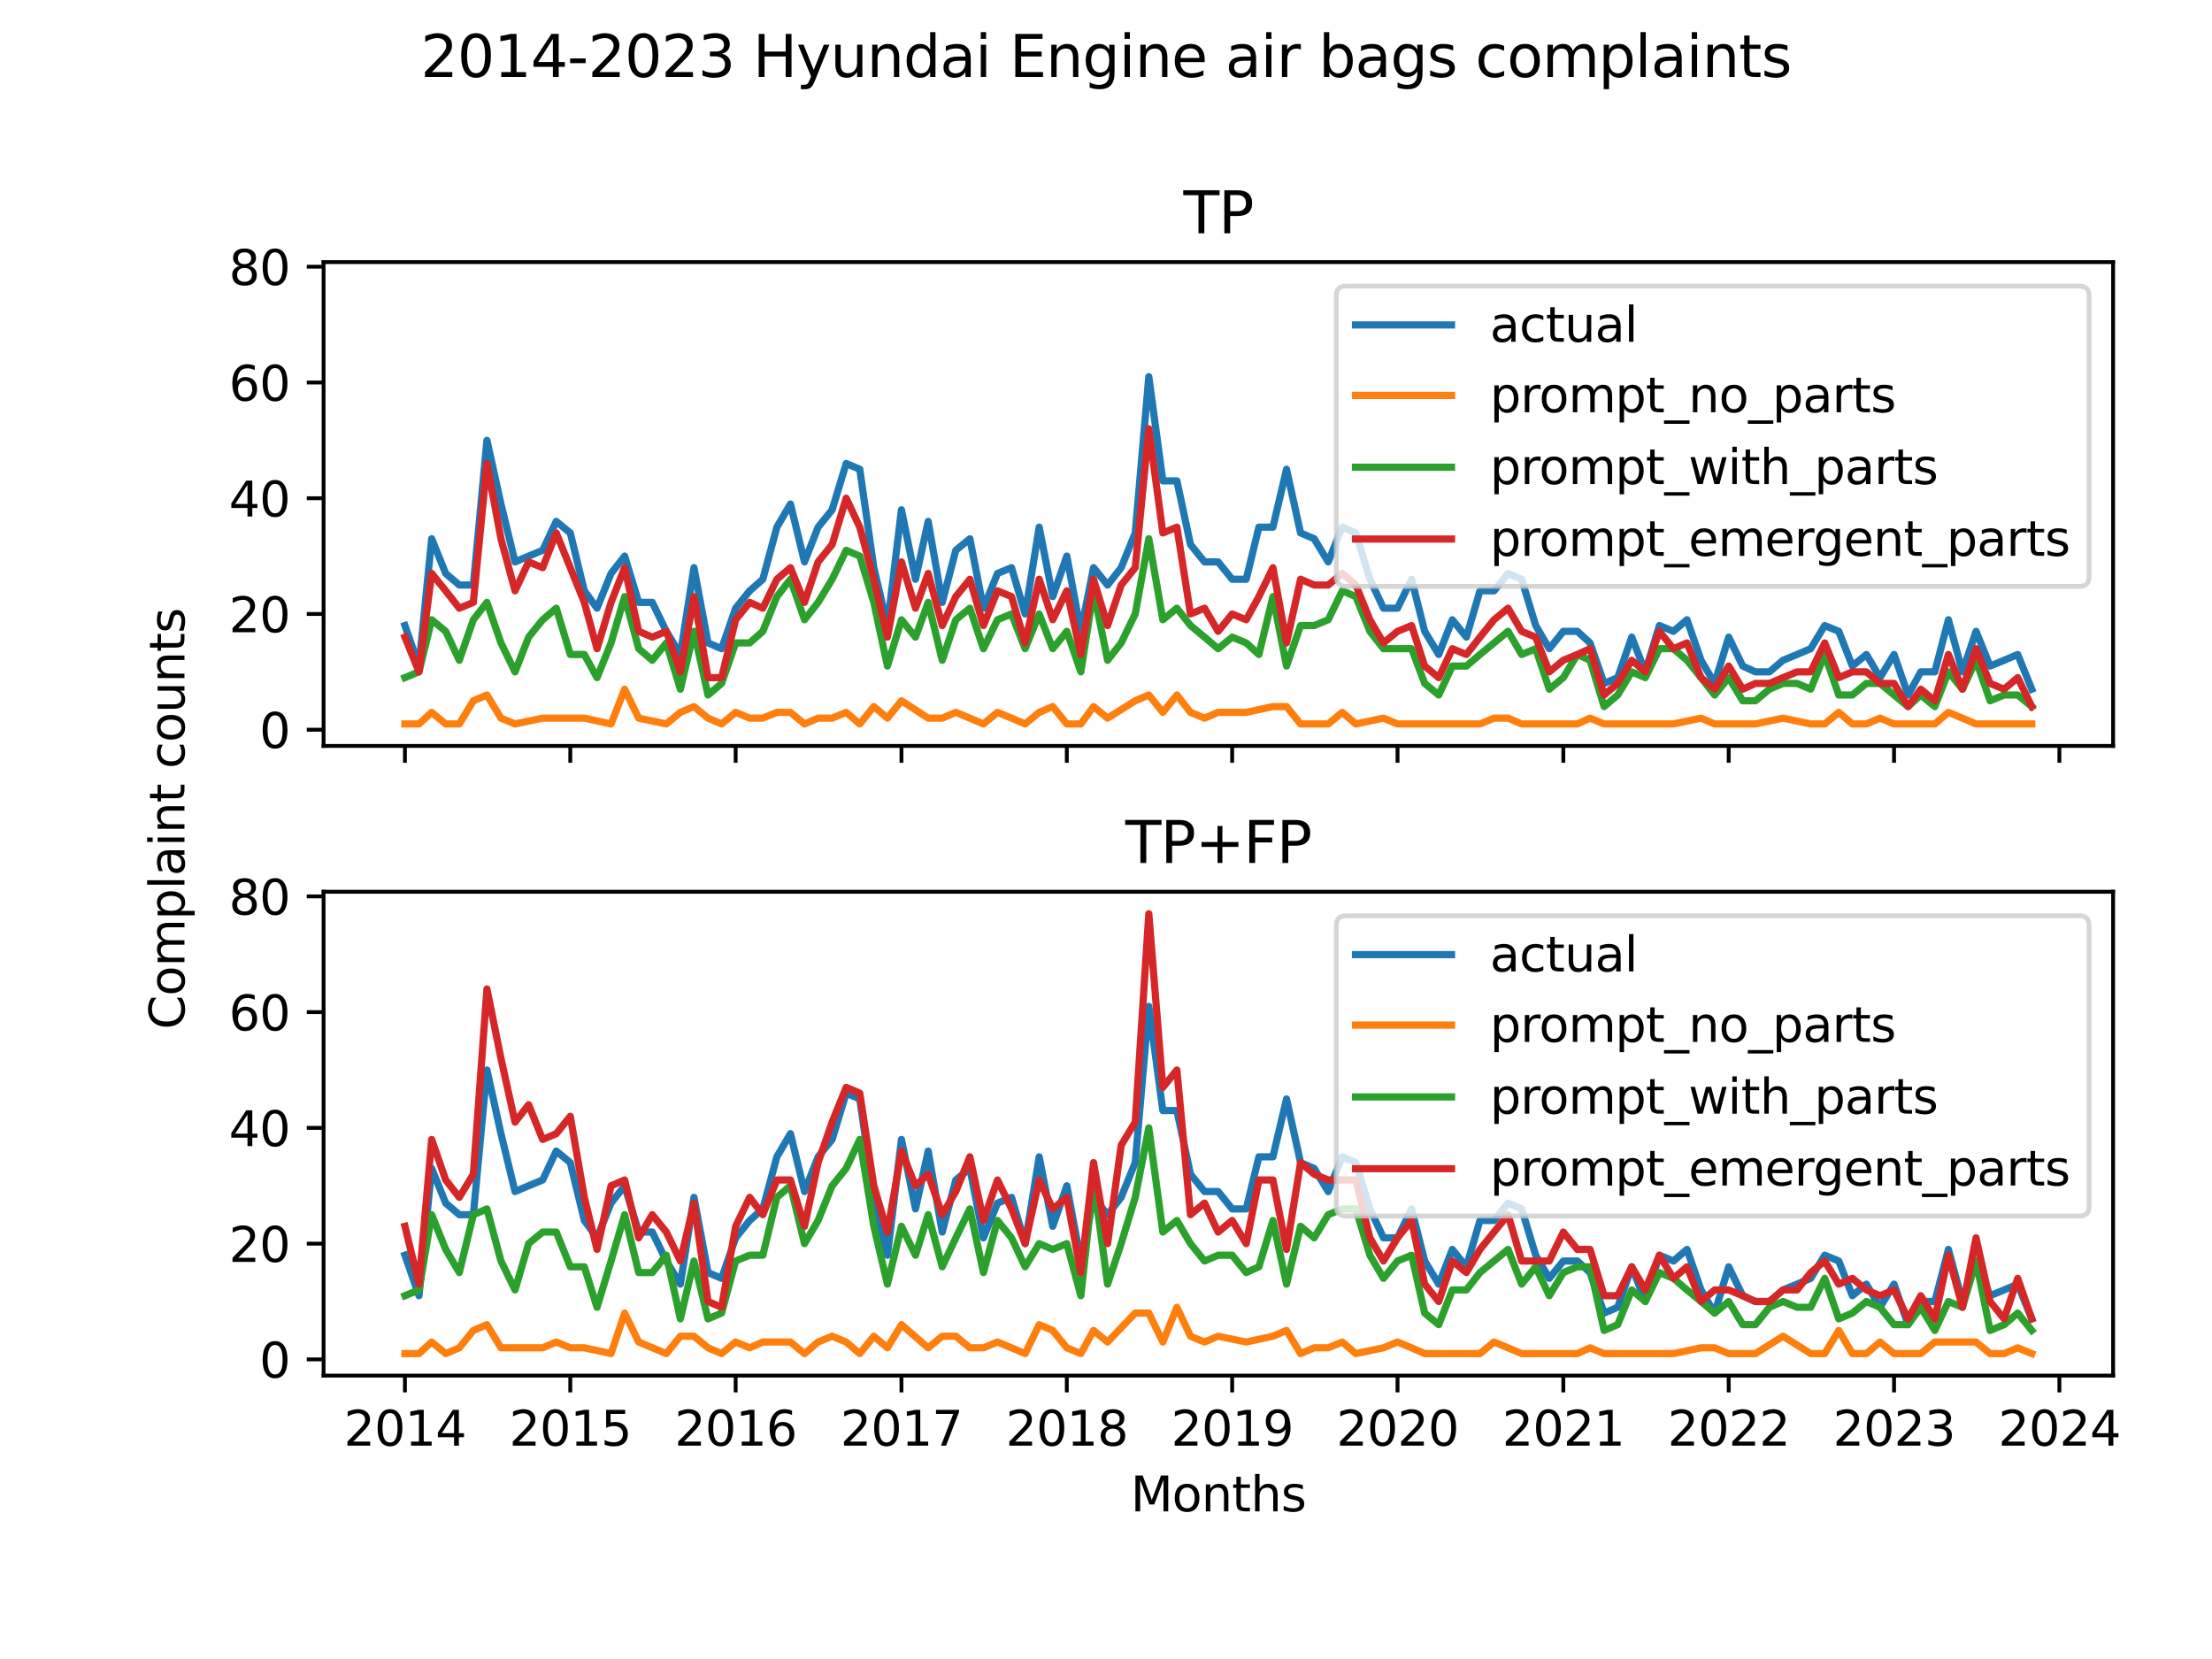 <?xml version="1.0" encoding="utf-8" standalone="no"?>
<!DOCTYPE svg PUBLIC "-//W3C//DTD SVG 1.1//EN"
  "http://www.w3.org/Graphics/SVG/1.1/DTD/svg11.dtd">
<svg xmlns:xlink="http://www.w3.org/1999/xlink" width="460.8pt" height="345.6pt" viewBox="0 0 460.8 345.6" xmlns="http://www.w3.org/2000/svg" version="1.1">
 <defs>
  <style type="text/css">*{stroke-linejoin: round; stroke-linecap: butt}</style>
 </defs>
 <g id="figure_1">
  <g id="patch_1">
   <path d="M 0 345.6 
L 460.8 345.6 
L 460.8 0 
L 0 0 
z
" style="fill: #ffffff"/>
  </g>
  <g id="axes_1">
   <g id="patch_2">
    <path d="M 67.41 155.39 
L 440.198 155.39 
L 440.198 54.6 
L 67.41 54.6 
z
" style="fill: #ffffff"/>
   </g>
   <g id="matplotlib.axis_1">
    <g id="xtick_1">
     <g id="line2d_1">
      <defs>
       <path id="m29265ae94c" d="M 0 0 
L 0 3.5 
" style="stroke: #000000; stroke-width: 0.8"/>
      </defs>
      <g>
       <use xlink:href="#m29265ae94c" x="84.355" y="155.39" style="stroke: #000000; stroke-width: 0.8"/>
      </g>
     </g>
    </g>
    <g id="xtick_2">
     <g id="line2d_2">
      <g>
       <use xlink:href="#m29265ae94c" x="118.802" y="155.39" style="stroke: #000000; stroke-width: 0.8"/>
      </g>
     </g>
    </g>
    <g id="xtick_3">
     <g id="line2d_3">
      <g>
       <use xlink:href="#m29265ae94c" x="153.248" y="155.39" style="stroke: #000000; stroke-width: 0.8"/>
      </g>
     </g>
    </g>
    <g id="xtick_4">
     <g id="line2d_4">
      <g>
       <use xlink:href="#m29265ae94c" x="187.789" y="155.39" style="stroke: #000000; stroke-width: 0.8"/>
      </g>
     </g>
    </g>
    <g id="xtick_5">
     <g id="line2d_5">
      <g>
       <use xlink:href="#m29265ae94c" x="222.236" y="155.39" style="stroke: #000000; stroke-width: 0.8"/>
      </g>
     </g>
    </g>
    <g id="xtick_6">
     <g id="line2d_6">
      <g>
       <use xlink:href="#m29265ae94c" x="256.682" y="155.39" style="stroke: #000000; stroke-width: 0.8"/>
      </g>
     </g>
    </g>
    <g id="xtick_7">
     <g id="line2d_7">
      <g>
       <use xlink:href="#m29265ae94c" x="291.129" y="155.39" style="stroke: #000000; stroke-width: 0.8"/>
      </g>
     </g>
    </g>
    <g id="xtick_8">
     <g id="line2d_8">
      <g>
       <use xlink:href="#m29265ae94c" x="325.67" y="155.39" style="stroke: #000000; stroke-width: 0.8"/>
      </g>
     </g>
    </g>
    <g id="xtick_9">
     <g id="line2d_9">
      <g>
       <use xlink:href="#m29265ae94c" x="360.117" y="155.39" style="stroke: #000000; stroke-width: 0.8"/>
      </g>
     </g>
    </g>
    <g id="xtick_10">
     <g id="line2d_10">
      <g>
       <use xlink:href="#m29265ae94c" x="394.563" y="155.39" style="stroke: #000000; stroke-width: 0.8"/>
      </g>
     </g>
    </g>
    <g id="xtick_11">
     <g id="line2d_11">
      <g>
       <use xlink:href="#m29265ae94c" x="429.01" y="155.39" style="stroke: #000000; stroke-width: 0.8"/>
      </g>
     </g>
    </g>
   </g>
   <g id="matplotlib.axis_2">
    <g id="ytick_1">
     <g id="line2d_12">
      <defs>
       <path id="m8be277251e" d="M 0 0 
L -3.5 0 
" style="stroke: #000000; stroke-width: 0.8"/>
      </defs>
      <g>
       <use xlink:href="#m8be277251e" x="67.41" y="152.014" style="stroke: #000000; stroke-width: 0.8"/>
      </g>
     </g>
     <g id="text_1">
      <!-- 0 -->
      <g transform="translate(54.047 155.813) scale(0.1 -0.1)">
       <defs>
        <path id="DejaVuSans-30" d="M 2034 4250 
Q 1547 4250 1301 3770 
Q 1056 3291 1056 2328 
Q 1056 1369 1301 889 
Q 1547 409 2034 409 
Q 2525 409 2770 889 
Q 3016 1369 3016 2328 
Q 3016 3291 2770 3770 
Q 2525 4250 2034 4250 
z
M 2034 4750 
Q 2819 4750 3233 4129 
Q 3647 3509 3647 2328 
Q 3647 1150 3233 529 
Q 2819 -91 2034 -91 
Q 1250 -91 836 529 
Q 422 1150 422 2328 
Q 422 3509 836 4129 
Q 1250 4750 2034 4750 
z
" transform="scale(0.016)"/>
       </defs>
       <use xlink:href="#DejaVuSans-30"/>
      </g>
     </g>
    </g>
    <g id="ytick_2">
     <g id="line2d_13">
      <g>
       <use xlink:href="#m8be277251e" x="67.41" y="127.902" style="stroke: #000000; stroke-width: 0.8"/>
      </g>
     </g>
     <g id="text_2">
      <!-- 20 -->
      <g transform="translate(47.685 131.701) scale(0.1 -0.1)">
       <defs>
        <path id="DejaVuSans-32" d="M 1228 531 
L 3431 531 
L 3431 0 
L 469 0 
L 469 531 
Q 828 903 1448 1529 
Q 2069 2156 2228 2338 
Q 2531 2678 2651 2914 
Q 2772 3150 2772 3378 
Q 2772 3750 2511 3984 
Q 2250 4219 1831 4219 
Q 1534 4219 1204 4116 
Q 875 4013 500 3803 
L 500 4441 
Q 881 4594 1212 4672 
Q 1544 4750 1819 4750 
Q 2544 4750 2975 4387 
Q 3406 4025 3406 3419 
Q 3406 3131 3298 2873 
Q 3191 2616 2906 2266 
Q 2828 2175 2409 1742 
Q 1991 1309 1228 531 
z
" transform="scale(0.016)"/>
       </defs>
       <use xlink:href="#DejaVuSans-32"/>
       <use xlink:href="#DejaVuSans-30" x="63.623"/>
      </g>
     </g>
    </g>
    <g id="ytick_3">
     <g id="line2d_14">
      <g>
       <use xlink:href="#m8be277251e" x="67.41" y="103.789" style="stroke: #000000; stroke-width: 0.8"/>
      </g>
     </g>
     <g id="text_3">
      <!-- 40 -->
      <g transform="translate(47.685 107.589) scale(0.1 -0.1)">
       <defs>
        <path id="DejaVuSans-34" d="M 2419 4116 
L 825 1625 
L 2419 1625 
L 2419 4116 
z
M 2253 4666 
L 3047 4666 
L 3047 1625 
L 3713 1625 
L 3713 1100 
L 3047 1100 
L 3047 0 
L 2419 0 
L 2419 1100 
L 313 1100 
L 313 1709 
L 2253 4666 
z
" transform="scale(0.016)"/>
       </defs>
       <use xlink:href="#DejaVuSans-34"/>
       <use xlink:href="#DejaVuSans-30" x="63.623"/>
      </g>
     </g>
    </g>
    <g id="ytick_4">
     <g id="line2d_15">
      <g>
       <use xlink:href="#m8be277251e" x="67.41" y="79.677" style="stroke: #000000; stroke-width: 0.8"/>
      </g>
     </g>
     <g id="text_4">
      <!-- 60 -->
      <g transform="translate(47.685 83.476) scale(0.1 -0.1)">
       <defs>
        <path id="DejaVuSans-36" d="M 2113 2584 
Q 1688 2584 1439 2293 
Q 1191 2003 1191 1497 
Q 1191 994 1439 701 
Q 1688 409 2113 409 
Q 2538 409 2786 701 
Q 3034 994 3034 1497 
Q 3034 2003 2786 2293 
Q 2538 2584 2113 2584 
z
M 3366 4563 
L 3366 3988 
Q 3128 4100 2886 4159 
Q 2644 4219 2406 4219 
Q 1781 4219 1451 3797 
Q 1122 3375 1075 2522 
Q 1259 2794 1537 2939 
Q 1816 3084 2150 3084 
Q 2853 3084 3261 2657 
Q 3669 2231 3669 1497 
Q 3669 778 3244 343 
Q 2819 -91 2113 -91 
Q 1303 -91 875 529 
Q 447 1150 447 2328 
Q 447 3434 972 4092 
Q 1497 4750 2381 4750 
Q 2619 4750 2861 4703 
Q 3103 4656 3366 4563 
z
" transform="scale(0.016)"/>
       </defs>
       <use xlink:href="#DejaVuSans-36"/>
       <use xlink:href="#DejaVuSans-30" x="63.623"/>
      </g>
     </g>
    </g>
    <g id="ytick_5">
     <g id="line2d_16">
      <g>
       <use xlink:href="#m8be277251e" x="67.41" y="55.564" style="stroke: #000000; stroke-width: 0.8"/>
      </g>
     </g>
     <g id="text_5">
      <!-- 80 -->
      <g transform="translate(47.685 59.364) scale(0.1 -0.1)">
       <defs>
        <path id="DejaVuSans-38" d="M 2034 2216 
Q 1584 2216 1326 1975 
Q 1069 1734 1069 1313 
Q 1069 891 1326 650 
Q 1584 409 2034 409 
Q 2484 409 2743 651 
Q 3003 894 3003 1313 
Q 3003 1734 2745 1975 
Q 2488 2216 2034 2216 
z
M 1403 2484 
Q 997 2584 770 2862 
Q 544 3141 544 3541 
Q 544 4100 942 4425 
Q 1341 4750 2034 4750 
Q 2731 4750 3128 4425 
Q 3525 4100 3525 3541 
Q 3525 3141 3298 2862 
Q 3072 2584 2669 2484 
Q 3125 2378 3379 2068 
Q 3634 1759 3634 1313 
Q 3634 634 3220 271 
Q 2806 -91 2034 -91 
Q 1263 -91 848 271 
Q 434 634 434 1313 
Q 434 1759 690 2068 
Q 947 2378 1403 2484 
z
M 1172 3481 
Q 1172 3119 1398 2916 
Q 1625 2713 2034 2713 
Q 2441 2713 2670 2916 
Q 2900 3119 2900 3481 
Q 2900 3844 2670 4047 
Q 2441 4250 2034 4250 
Q 1625 4250 1398 4047 
Q 1172 3844 1172 3481 
z
" transform="scale(0.016)"/>
       </defs>
       <use xlink:href="#DejaVuSans-38"/>
       <use xlink:href="#DejaVuSans-30" x="63.623"/>
      </g>
     </g>
    </g>
   </g>
   <g id="line2d_17">
    <path d="M 84.355 130.313 
L 87.281 138.752 
L 89.923 112.229 
L 92.849 119.462 
L 95.68 121.874 
L 98.605 121.874 
L 101.437 91.733 
L 104.362 104.995 
L 107.288 117.051 
L 110.119 115.846 
L 113.045 114.64 
L 115.876 108.612 
L 118.802 111.023 
L 121.727 123.079 
L 124.37 126.696 
L 127.295 119.462 
L 130.126 115.846 
L 133.052 125.491 
L 135.883 125.491 
L 138.809 131.519 
L 141.734 136.341 
L 144.566 118.257 
L 147.491 133.93 
L 150.323 135.136 
L 153.248 126.696 
L 156.174 123.079 
L 158.911 120.668 
L 161.836 109.817 
L 164.667 104.995 
L 167.593 117.051 
L 170.424 109.817 
L 173.35 106.201 
L 176.275 96.556 
L 179.107 97.761 
L 182.032 118.257 
L 184.864 130.313 
L 187.789 106.201 
L 190.715 120.668 
L 193.357 108.612 
L 196.283 125.491 
L 199.114 114.64 
L 202.04 112.229 
L 204.871 126.696 
L 207.796 119.462 
L 210.722 118.257 
L 213.553 127.902 
L 216.479 109.817 
L 219.31 124.285 
L 222.236 115.846 
L 225.161 131.519 
L 227.804 118.257 
L 230.729 121.874 
L 233.561 118.257 
L 236.486 111.023 
L 239.317 78.471 
L 242.243 100.173 
L 245.169 100.173 
L 248 113.434 
L 250.926 117.051 
L 253.757 117.051 
L 256.682 120.668 
L 259.608 120.668 
L 262.25 109.817 
L 265.176 109.817 
L 268.007 97.761 
L 270.933 111.023 
L 273.764 112.229 
L 276.69 117.051 
L 279.615 109.817 
L 282.447 111.023 
L 285.372 120.668 
L 288.203 126.696 
L 291.129 126.696 
L 294.055 120.668 
L 296.791 131.519 
L 299.717 136.341 
L 302.548 129.107 
L 305.474 132.724 
L 308.305 123.079 
L 311.231 123.079 
L 314.156 119.462 
L 316.988 120.668 
L 319.913 130.313 
L 322.744 135.136 
L 325.67 131.519 
L 328.596 131.519 
L 331.238 133.93 
L 334.164 142.369 
L 336.995 141.164 
L 339.92 132.724 
L 342.752 139.958 
L 345.677 130.313 
L 348.603 131.519 
L 351.434 129.107 
L 354.36 137.547 
L 357.191 142.369 
L 360.117 132.724 
L 363.042 138.752 
L 365.685 139.958 
L 368.61 139.958 
L 371.441 137.547 
L 374.367 136.341 
L 377.198 135.136 
L 380.124 130.313 
L 383.05 131.519 
L 385.881 138.752 
L 388.806 136.341 
L 391.638 141.164 
L 394.563 136.341 
L 397.489 144.781 
L 400.131 139.958 
L 403.057 139.958 
L 405.888 129.107 
L 408.814 139.958 
L 411.645 131.519 
L 414.571 138.752 
L 417.496 137.547 
L 420.327 136.341 
L 423.253 143.575 
" clip-path="url(#p160729a970)" style="fill: none; stroke: #1f77b4; stroke-width: 1.5; stroke-linecap: square"/>
   </g>
   <g id="line2d_18">
    <path d="M 84.355 150.809 
L 87.281 150.809 
L 89.923 148.397 
L 92.849 150.809 
L 95.68 150.809 
L 98.605 145.986 
L 101.437 144.781 
L 104.362 149.603 
L 107.288 150.809 
L 113.045 149.603 
L 115.876 149.603 
L 118.802 149.603 
L 121.727 149.603 
L 127.295 150.809 
L 130.126 143.575 
L 133.052 149.603 
L 138.809 150.809 
L 141.734 148.397 
L 144.566 147.192 
L 147.491 149.603 
L 150.323 150.809 
L 153.248 148.397 
L 156.174 149.603 
L 158.911 149.603 
L 161.836 148.397 
L 164.667 148.397 
L 167.593 150.809 
L 170.424 149.603 
L 173.35 149.603 
L 176.275 148.397 
L 179.107 150.809 
L 182.032 147.192 
L 184.864 149.603 
L 187.789 145.986 
L 193.357 149.603 
L 196.283 149.603 
L 199.114 148.397 
L 202.04 149.603 
L 204.871 150.809 
L 207.796 148.397 
L 210.722 149.603 
L 213.553 150.809 
L 216.479 148.397 
L 219.31 147.192 
L 222.236 150.809 
L 225.161 150.809 
L 227.804 147.192 
L 230.729 149.603 
L 236.486 145.986 
L 239.317 144.781 
L 242.243 148.397 
L 245.169 144.781 
L 248 148.397 
L 250.926 149.603 
L 253.757 148.397 
L 259.608 148.397 
L 265.176 147.192 
L 268.007 147.192 
L 270.933 150.809 
L 273.764 150.809 
L 276.69 150.809 
L 279.615 148.397 
L 282.447 150.809 
L 288.203 149.603 
L 291.129 150.809 
L 294.055 150.809 
L 296.791 150.809 
L 302.548 150.809 
L 305.474 150.809 
L 308.305 150.809 
L 311.231 149.603 
L 314.156 149.603 
L 316.988 150.809 
L 319.913 150.809 
L 328.596 150.809 
L 331.238 149.603 
L 334.164 150.809 
L 339.92 150.809 
L 348.603 150.809 
L 354.36 149.603 
L 357.191 150.809 
L 360.117 150.809 
L 365.685 150.809 
L 371.441 149.603 
L 377.198 150.809 
L 380.124 150.809 
L 383.05 148.397 
L 385.881 150.809 
L 388.806 150.809 
L 391.638 149.603 
L 394.563 150.809 
L 400.131 150.809 
L 403.057 150.809 
L 405.888 148.397 
L 408.814 149.603 
L 411.645 150.809 
L 414.571 150.809 
L 417.496 150.809 
L 420.327 150.809 
L 423.253 150.809 
" clip-path="url(#p160729a970)" style="fill: none; stroke: #ff7f0e; stroke-width: 1.5; stroke-linecap: square"/>
   </g>
   <g id="line2d_19">
    <path d="M 84.355 141.164 
L 87.281 139.958 
L 89.923 129.107 
L 92.849 131.519 
L 95.68 137.547 
L 98.605 129.107 
L 101.437 125.491 
L 104.362 133.93 
L 107.288 139.958 
L 110.119 132.724 
L 113.045 129.107 
L 115.876 126.696 
L 118.802 136.341 
L 121.727 136.341 
L 124.37 141.164 
L 127.295 133.93 
L 130.126 124.285 
L 133.052 135.136 
L 135.883 137.547 
L 138.809 133.93 
L 141.734 143.575 
L 144.566 131.519 
L 147.491 144.781 
L 150.323 142.369 
L 153.248 133.93 
L 156.174 133.93 
L 158.911 131.519 
L 161.836 124.285 
L 164.667 120.668 
L 167.593 129.107 
L 170.424 125.491 
L 173.35 120.668 
L 176.275 114.64 
L 179.107 115.846 
L 182.032 125.491 
L 184.864 138.752 
L 187.789 129.107 
L 190.715 132.724 
L 193.357 125.491 
L 196.283 137.547 
L 199.114 129.107 
L 202.04 126.696 
L 204.871 135.136 
L 207.796 129.107 
L 210.722 127.902 
L 213.553 135.136 
L 216.479 127.902 
L 219.31 135.136 
L 222.236 131.519 
L 225.161 139.958 
L 227.804 123.079 
L 230.729 137.547 
L 233.561 133.93 
L 236.486 127.902 
L 239.317 112.229 
L 242.243 129.107 
L 245.169 126.696 
L 248 130.313 
L 250.926 132.724 
L 253.757 135.136 
L 256.682 132.724 
L 259.608 133.93 
L 262.25 136.341 
L 265.176 124.285 
L 268.007 138.752 
L 270.933 130.313 
L 273.764 130.313 
L 276.69 129.107 
L 279.615 123.079 
L 282.447 124.285 
L 285.372 131.519 
L 288.203 135.136 
L 291.129 135.136 
L 294.055 135.136 
L 296.791 142.369 
L 299.717 144.781 
L 302.548 138.752 
L 305.474 138.752 
L 308.305 136.341 
L 311.231 133.93 
L 314.156 131.519 
L 316.988 136.341 
L 319.913 135.136 
L 322.744 143.575 
L 325.67 141.164 
L 328.596 136.341 
L 331.238 137.547 
L 334.164 147.192 
L 336.995 144.781 
L 339.92 139.958 
L 342.752 141.164 
L 345.677 135.136 
L 348.603 135.136 
L 351.434 137.547 
L 354.36 141.164 
L 357.191 144.781 
L 360.117 141.164 
L 363.042 145.986 
L 365.685 145.986 
L 368.61 143.575 
L 371.441 142.369 
L 374.367 142.369 
L 377.198 143.575 
L 380.124 136.341 
L 383.05 144.781 
L 385.881 144.781 
L 388.806 142.369 
L 391.638 142.369 
L 394.563 144.781 
L 397.489 147.192 
L 400.131 144.781 
L 403.057 147.192 
L 405.888 139.958 
L 408.814 143.575 
L 411.645 137.547 
L 414.571 145.986 
L 417.496 144.781 
L 420.327 144.781 
L 423.253 147.192 
" clip-path="url(#p160729a970)" style="fill: none; stroke: #2ca02c; stroke-width: 1.5; stroke-linecap: square"/>
   </g>
   <g id="line2d_20">
    <path d="M 84.355 132.724 
L 87.281 139.958 
L 89.923 119.462 
L 92.849 123.079 
L 95.68 126.696 
L 98.605 125.491 
L 101.437 96.556 
L 104.362 112.229 
L 107.288 123.079 
L 110.119 117.051 
L 113.045 118.257 
L 115.876 111.023 
L 118.802 118.257 
L 121.727 125.491 
L 124.37 135.136 
L 127.295 125.491 
L 130.126 118.257 
L 133.052 131.519 
L 135.883 132.724 
L 138.809 131.519 
L 141.734 139.958 
L 144.566 124.285 
L 147.491 141.164 
L 150.323 141.164 
L 153.248 129.107 
L 156.174 125.491 
L 158.911 126.696 
L 161.836 120.668 
L 164.667 118.257 
L 167.593 125.491 
L 170.424 117.051 
L 173.35 113.434 
L 176.275 103.789 
L 179.107 109.817 
L 182.032 120.668 
L 184.864 132.724 
L 187.789 117.051 
L 190.715 126.696 
L 193.357 119.462 
L 196.283 130.313 
L 199.114 124.285 
L 202.04 120.668 
L 204.871 130.313 
L 207.796 123.079 
L 210.722 124.285 
L 213.553 133.93 
L 216.479 120.668 
L 219.31 129.107 
L 222.236 123.079 
L 225.161 136.341 
L 227.804 120.668 
L 230.729 130.313 
L 233.561 121.874 
L 236.486 118.257 
L 239.317 89.322 
L 242.243 111.023 
L 245.169 109.817 
L 248 127.902 
L 250.926 126.696 
L 253.757 131.519 
L 256.682 127.902 
L 259.608 129.107 
L 262.25 124.285 
L 265.176 118.257 
L 268.007 133.93 
L 270.933 120.668 
L 273.764 121.874 
L 276.69 121.874 
L 279.615 119.462 
L 282.447 121.874 
L 285.372 129.107 
L 288.203 133.93 
L 291.129 131.519 
L 294.055 130.313 
L 296.791 138.752 
L 299.717 141.164 
L 302.548 135.136 
L 305.474 136.341 
L 308.305 132.724 
L 311.231 129.107 
L 314.156 126.696 
L 316.988 131.519 
L 319.913 132.724 
L 322.744 139.958 
L 325.67 137.547 
L 328.596 136.341 
L 331.238 135.136 
L 334.164 144.781 
L 336.995 142.369 
L 339.92 137.547 
L 342.752 139.958 
L 345.677 131.519 
L 348.603 135.136 
L 351.434 133.93 
L 354.36 141.164 
L 357.191 143.575 
L 360.117 138.752 
L 363.042 143.575 
L 365.685 142.369 
L 368.61 142.369 
L 371.441 141.164 
L 374.367 139.958 
L 377.198 139.958 
L 380.124 133.93 
L 383.05 141.164 
L 385.881 139.958 
L 388.806 139.958 
L 391.638 142.369 
L 394.563 142.369 
L 397.489 147.192 
L 400.131 143.575 
L 403.057 145.986 
L 405.888 136.341 
L 408.814 143.575 
L 411.645 135.136 
L 414.571 142.369 
L 417.496 143.575 
L 420.327 141.164 
L 423.253 147.192 
" clip-path="url(#p160729a970)" style="fill: none; stroke: #d62728; stroke-width: 1.5; stroke-linecap: square"/>
   </g>
   <g id="patch_3">
    <path d="M 67.41 155.39 
L 67.41 54.6 
" style="fill: none; stroke: #000000; stroke-width: 0.8; stroke-linejoin: miter; stroke-linecap: square"/>
   </g>
   <g id="patch_4">
    <path d="M 440.198 155.39 
L 440.198 54.6 
" style="fill: none; stroke: #000000; stroke-width: 0.8; stroke-linejoin: miter; stroke-linecap: square"/>
   </g>
   <g id="patch_5">
    <path d="M 67.41 155.39 
L 440.198 155.39 
" style="fill: none; stroke: #000000; stroke-width: 0.8; stroke-linejoin: miter; stroke-linecap: square"/>
   </g>
   <g id="patch_6">
    <path d="M 67.41 54.6 
L 440.198 54.6 
" style="fill: none; stroke: #000000; stroke-width: 0.8; stroke-linejoin: miter; stroke-linecap: square"/>
   </g>
   <g id="text_6">
    <!-- TP -->
    <g transform="translate(246.521 48.6) scale(0.12 -0.12)">
     <defs>
      <path id="DejaVuSans-54" d="M -19 4666 
L 3928 4666 
L 3928 4134 
L 2272 4134 
L 2272 0 
L 1638 0 
L 1638 4134 
L -19 4134 
L -19 4666 
z
" transform="scale(0.016)"/>
      <path id="DejaVuSans-50" d="M 1259 4147 
L 1259 2394 
L 2053 2394 
Q 2494 2394 2734 2622 
Q 2975 2850 2975 3272 
Q 2975 3691 2734 3919 
Q 2494 4147 2053 4147 
L 1259 4147 
z
M 628 4666 
L 2053 4666 
Q 2838 4666 3239 4311 
Q 3641 3956 3641 3272 
Q 3641 2581 3239 2228 
Q 2838 1875 2053 1875 
L 1259 1875 
L 1259 0 
L 628 0 
L 628 4666 
z
" transform="scale(0.016)"/>
     </defs>
     <use xlink:href="#DejaVuSans-54"/>
     <use xlink:href="#DejaVuSans-50" x="61.084"/>
    </g>
   </g>
   <g id="legend_1">
    <g id="patch_7">
     <path d="M 280.376 122.147 
L 433.198 122.147 
Q 435.198 122.147 435.198 120.147 
L 435.198 61.6 
Q 435.198 59.6 433.198 59.6 
L 280.376 59.6 
Q 278.376 59.6 278.376 61.6 
L 278.376 120.147 
Q 278.376 122.147 280.376 122.147 
z
" style="fill: #ffffff; opacity: 0.8; stroke: #cccccc; stroke-linejoin: miter"/>
    </g>
    <g id="line2d_21">
     <path d="M 282.376 67.698 
L 292.376 67.698 
L 302.376 67.698 
" style="fill: none; stroke: #1f77b4; stroke-width: 1.5; stroke-linecap: square"/>
    </g>
    <g id="text_7">
     <!-- actual -->
     <g transform="translate(310.376 71.198) scale(0.1 -0.1)">
      <defs>
       <path id="DejaVuSans-61" d="M 2194 1759 
Q 1497 1759 1228 1600 
Q 959 1441 959 1056 
Q 959 750 1161 570 
Q 1363 391 1709 391 
Q 2188 391 2477 730 
Q 2766 1069 2766 1631 
L 2766 1759 
L 2194 1759 
z
M 3341 1997 
L 3341 0 
L 2766 0 
L 2766 531 
Q 2569 213 2275 61 
Q 1981 -91 1556 -91 
Q 1019 -91 701 211 
Q 384 513 384 1019 
Q 384 1609 779 1909 
Q 1175 2209 1959 2209 
L 2766 2209 
L 2766 2266 
Q 2766 2663 2505 2880 
Q 2244 3097 1772 3097 
Q 1472 3097 1187 3025 
Q 903 2953 641 2809 
L 641 3341 
Q 956 3463 1253 3523 
Q 1550 3584 1831 3584 
Q 2591 3584 2966 3190 
Q 3341 2797 3341 1997 
z
" transform="scale(0.016)"/>
       <path id="DejaVuSans-63" d="M 3122 3366 
L 3122 2828 
Q 2878 2963 2633 3030 
Q 2388 3097 2138 3097 
Q 1578 3097 1268 2742 
Q 959 2388 959 1747 
Q 959 1106 1268 751 
Q 1578 397 2138 397 
Q 2388 397 2633 464 
Q 2878 531 3122 666 
L 3122 134 
Q 2881 22 2623 -34 
Q 2366 -91 2075 -91 
Q 1284 -91 818 406 
Q 353 903 353 1747 
Q 353 2603 823 3093 
Q 1294 3584 2113 3584 
Q 2378 3584 2631 3529 
Q 2884 3475 3122 3366 
z
" transform="scale(0.016)"/>
       <path id="DejaVuSans-74" d="M 1172 4494 
L 1172 3500 
L 2356 3500 
L 2356 3053 
L 1172 3053 
L 1172 1153 
Q 1172 725 1289 603 
Q 1406 481 1766 481 
L 2356 481 
L 2356 0 
L 1766 0 
Q 1100 0 847 248 
Q 594 497 594 1153 
L 594 3053 
L 172 3053 
L 172 3500 
L 594 3500 
L 594 4494 
L 1172 4494 
z
" transform="scale(0.016)"/>
       <path id="DejaVuSans-75" d="M 544 1381 
L 544 3500 
L 1119 3500 
L 1119 1403 
Q 1119 906 1312 657 
Q 1506 409 1894 409 
Q 2359 409 2629 706 
Q 2900 1003 2900 1516 
L 2900 3500 
L 3475 3500 
L 3475 0 
L 2900 0 
L 2900 538 
Q 2691 219 2414 64 
Q 2138 -91 1772 -91 
Q 1169 -91 856 284 
Q 544 659 544 1381 
z
M 1991 3584 
L 1991 3584 
z
" transform="scale(0.016)"/>
       <path id="DejaVuSans-6c" d="M 603 4863 
L 1178 4863 
L 1178 0 
L 603 0 
L 603 4863 
z
" transform="scale(0.016)"/>
      </defs>
      <use xlink:href="#DejaVuSans-61"/>
      <use xlink:href="#DejaVuSans-63" x="61.279"/>
      <use xlink:href="#DejaVuSans-74" x="116.26"/>
      <use xlink:href="#DejaVuSans-75" x="155.469"/>
      <use xlink:href="#DejaVuSans-61" x="218.848"/>
      <use xlink:href="#DejaVuSans-6c" x="280.127"/>
     </g>
    </g>
    <g id="line2d_22">
     <path d="M 282.376 82.377 
L 292.376 82.377 
L 302.376 82.377 
" style="fill: none; stroke: #ff7f0e; stroke-width: 1.5; stroke-linecap: square"/>
    </g>
    <g id="text_8">
     <!-- prompt_no_parts -->
     <g transform="translate(310.376 85.877) scale(0.1 -0.1)">
      <defs>
       <path id="DejaVuSans-70" d="M 1159 525 
L 1159 -1331 
L 581 -1331 
L 581 3500 
L 1159 3500 
L 1159 2969 
Q 1341 3281 1617 3432 
Q 1894 3584 2278 3584 
Q 2916 3584 3314 3078 
Q 3713 2572 3713 1747 
Q 3713 922 3314 415 
Q 2916 -91 2278 -91 
Q 1894 -91 1617 61 
Q 1341 213 1159 525 
z
M 3116 1747 
Q 3116 2381 2855 2742 
Q 2594 3103 2138 3103 
Q 1681 3103 1420 2742 
Q 1159 2381 1159 1747 
Q 1159 1113 1420 752 
Q 1681 391 2138 391 
Q 2594 391 2855 752 
Q 3116 1113 3116 1747 
z
" transform="scale(0.016)"/>
       <path id="DejaVuSans-72" d="M 2631 2963 
Q 2534 3019 2420 3045 
Q 2306 3072 2169 3072 
Q 1681 3072 1420 2755 
Q 1159 2438 1159 1844 
L 1159 0 
L 581 0 
L 581 3500 
L 1159 3500 
L 1159 2956 
Q 1341 3275 1631 3429 
Q 1922 3584 2338 3584 
Q 2397 3584 2469 3576 
Q 2541 3569 2628 3553 
L 2631 2963 
z
" transform="scale(0.016)"/>
       <path id="DejaVuSans-6f" d="M 1959 3097 
Q 1497 3097 1228 2736 
Q 959 2375 959 1747 
Q 959 1119 1226 758 
Q 1494 397 1959 397 
Q 2419 397 2687 759 
Q 2956 1122 2956 1747 
Q 2956 2369 2687 2733 
Q 2419 3097 1959 3097 
z
M 1959 3584 
Q 2709 3584 3137 3096 
Q 3566 2609 3566 1747 
Q 3566 888 3137 398 
Q 2709 -91 1959 -91 
Q 1206 -91 779 398 
Q 353 888 353 1747 
Q 353 2609 779 3096 
Q 1206 3584 1959 3584 
z
" transform="scale(0.016)"/>
       <path id="DejaVuSans-6d" d="M 3328 2828 
Q 3544 3216 3844 3400 
Q 4144 3584 4550 3584 
Q 5097 3584 5394 3201 
Q 5691 2819 5691 2113 
L 5691 0 
L 5113 0 
L 5113 2094 
Q 5113 2597 4934 2840 
Q 4756 3084 4391 3084 
Q 3944 3084 3684 2787 
Q 3425 2491 3425 1978 
L 3425 0 
L 2847 0 
L 2847 2094 
Q 2847 2600 2669 2842 
Q 2491 3084 2119 3084 
Q 1678 3084 1418 2786 
Q 1159 2488 1159 1978 
L 1159 0 
L 581 0 
L 581 3500 
L 1159 3500 
L 1159 2956 
Q 1356 3278 1631 3431 
Q 1906 3584 2284 3584 
Q 2666 3584 2933 3390 
Q 3200 3197 3328 2828 
z
" transform="scale(0.016)"/>
       <path id="DejaVuSans-5f" d="M 3263 -1063 
L 3263 -1509 
L -63 -1509 
L -63 -1063 
L 3263 -1063 
z
" transform="scale(0.016)"/>
       <path id="DejaVuSans-6e" d="M 3513 2113 
L 3513 0 
L 2938 0 
L 2938 2094 
Q 2938 2591 2744 2837 
Q 2550 3084 2163 3084 
Q 1697 3084 1428 2787 
Q 1159 2491 1159 1978 
L 1159 0 
L 581 0 
L 581 3500 
L 1159 3500 
L 1159 2956 
Q 1366 3272 1645 3428 
Q 1925 3584 2291 3584 
Q 2894 3584 3203 3211 
Q 3513 2838 3513 2113 
z
" transform="scale(0.016)"/>
       <path id="DejaVuSans-73" d="M 2834 3397 
L 2834 2853 
Q 2591 2978 2328 3040 
Q 2066 3103 1784 3103 
Q 1356 3103 1142 2972 
Q 928 2841 928 2578 
Q 928 2378 1081 2264 
Q 1234 2150 1697 2047 
L 1894 2003 
Q 2506 1872 2764 1633 
Q 3022 1394 3022 966 
Q 3022 478 2636 193 
Q 2250 -91 1575 -91 
Q 1294 -91 989 -36 
Q 684 19 347 128 
L 347 722 
Q 666 556 975 473 
Q 1284 391 1588 391 
Q 1994 391 2212 530 
Q 2431 669 2431 922 
Q 2431 1156 2273 1281 
Q 2116 1406 1581 1522 
L 1381 1569 
Q 847 1681 609 1914 
Q 372 2147 372 2553 
Q 372 3047 722 3315 
Q 1072 3584 1716 3584 
Q 2034 3584 2315 3537 
Q 2597 3491 2834 3397 
z
" transform="scale(0.016)"/>
      </defs>
      <use xlink:href="#DejaVuSans-70"/>
      <use xlink:href="#DejaVuSans-72" x="63.477"/>
      <use xlink:href="#DejaVuSans-6f" x="102.34"/>
      <use xlink:href="#DejaVuSans-6d" x="163.521"/>
      <use xlink:href="#DejaVuSans-70" x="260.934"/>
      <use xlink:href="#DejaVuSans-74" x="324.41"/>
      <use xlink:href="#DejaVuSans-5f" x="363.619"/>
      <use xlink:href="#DejaVuSans-6e" x="413.619"/>
      <use xlink:href="#DejaVuSans-6f" x="476.998"/>
      <use xlink:href="#DejaVuSans-5f" x="538.18"/>
      <use xlink:href="#DejaVuSans-70" x="588.18"/>
      <use xlink:href="#DejaVuSans-61" x="651.656"/>
      <use xlink:href="#DejaVuSans-72" x="712.936"/>
      <use xlink:href="#DejaVuSans-74" x="754.049"/>
      <use xlink:href="#DejaVuSans-73" x="793.258"/>
     </g>
    </g>
    <g id="line2d_23">
     <path d="M 282.376 97.333 
L 292.376 97.333 
L 302.376 97.333 
" style="fill: none; stroke: #2ca02c; stroke-width: 1.5; stroke-linecap: square"/>
    </g>
    <g id="text_9">
     <!-- prompt_with_parts -->
     <g transform="translate(310.376 100.833) scale(0.1 -0.1)">
      <defs>
       <path id="DejaVuSans-77" d="M 269 3500 
L 844 3500 
L 1563 769 
L 2278 3500 
L 2956 3500 
L 3675 769 
L 4391 3500 
L 4966 3500 
L 4050 0 
L 3372 0 
L 2619 2869 
L 1863 0 
L 1184 0 
L 269 3500 
z
" transform="scale(0.016)"/>
       <path id="DejaVuSans-69" d="M 603 3500 
L 1178 3500 
L 1178 0 
L 603 0 
L 603 3500 
z
M 603 4863 
L 1178 4863 
L 1178 4134 
L 603 4134 
L 603 4863 
z
" transform="scale(0.016)"/>
       <path id="DejaVuSans-68" d="M 3513 2113 
L 3513 0 
L 2938 0 
L 2938 2094 
Q 2938 2591 2744 2837 
Q 2550 3084 2163 3084 
Q 1697 3084 1428 2787 
Q 1159 2491 1159 1978 
L 1159 0 
L 581 0 
L 581 4863 
L 1159 4863 
L 1159 2956 
Q 1366 3272 1645 3428 
Q 1925 3584 2291 3584 
Q 2894 3584 3203 3211 
Q 3513 2838 3513 2113 
z
" transform="scale(0.016)"/>
      </defs>
      <use xlink:href="#DejaVuSans-70"/>
      <use xlink:href="#DejaVuSans-72" x="63.477"/>
      <use xlink:href="#DejaVuSans-6f" x="102.34"/>
      <use xlink:href="#DejaVuSans-6d" x="163.521"/>
      <use xlink:href="#DejaVuSans-70" x="260.934"/>
      <use xlink:href="#DejaVuSans-74" x="324.41"/>
      <use xlink:href="#DejaVuSans-5f" x="363.619"/>
      <use xlink:href="#DejaVuSans-77" x="413.619"/>
      <use xlink:href="#DejaVuSans-69" x="495.406"/>
      <use xlink:href="#DejaVuSans-74" x="523.189"/>
      <use xlink:href="#DejaVuSans-68" x="562.398"/>
      <use xlink:href="#DejaVuSans-5f" x="625.777"/>
      <use xlink:href="#DejaVuSans-70" x="675.777"/>
      <use xlink:href="#DejaVuSans-61" x="739.254"/>
      <use xlink:href="#DejaVuSans-72" x="800.533"/>
      <use xlink:href="#DejaVuSans-74" x="841.646"/>
      <use xlink:href="#DejaVuSans-73" x="880.855"/>
     </g>
    </g>
    <g id="line2d_24">
     <path d="M 282.376 112.289 
L 292.376 112.289 
L 302.376 112.289 
" style="fill: none; stroke: #d62728; stroke-width: 1.5; stroke-linecap: square"/>
    </g>
    <g id="text_10">
     <!-- prompt_emergent_parts -->
     <g transform="translate(310.376 115.789) scale(0.1 -0.1)">
      <defs>
       <path id="DejaVuSans-65" d="M 3597 1894 
L 3597 1613 
L 953 1613 
Q 991 1019 1311 708 
Q 1631 397 2203 397 
Q 2534 397 2845 478 
Q 3156 559 3463 722 
L 3463 178 
Q 3153 47 2828 -22 
Q 2503 -91 2169 -91 
Q 1331 -91 842 396 
Q 353 884 353 1716 
Q 353 2575 817 3079 
Q 1281 3584 2069 3584 
Q 2775 3584 3186 3129 
Q 3597 2675 3597 1894 
z
M 3022 2063 
Q 3016 2534 2758 2815 
Q 2500 3097 2075 3097 
Q 1594 3097 1305 2825 
Q 1016 2553 972 2059 
L 3022 2063 
z
" transform="scale(0.016)"/>
       <path id="DejaVuSans-67" d="M 2906 1791 
Q 2906 2416 2648 2759 
Q 2391 3103 1925 3103 
Q 1463 3103 1205 2759 
Q 947 2416 947 1791 
Q 947 1169 1205 825 
Q 1463 481 1925 481 
Q 2391 481 2648 825 
Q 2906 1169 2906 1791 
z
M 3481 434 
Q 3481 -459 3084 -895 
Q 2688 -1331 1869 -1331 
Q 1566 -1331 1297 -1286 
Q 1028 -1241 775 -1147 
L 775 -588 
Q 1028 -725 1275 -790 
Q 1522 -856 1778 -856 
Q 2344 -856 2625 -561 
Q 2906 -266 2906 331 
L 2906 616 
Q 2728 306 2450 153 
Q 2172 0 1784 0 
Q 1141 0 747 490 
Q 353 981 353 1791 
Q 353 2603 747 3093 
Q 1141 3584 1784 3584 
Q 2172 3584 2450 3431 
Q 2728 3278 2906 2969 
L 2906 3500 
L 3481 3500 
L 3481 434 
z
" transform="scale(0.016)"/>
      </defs>
      <use xlink:href="#DejaVuSans-70"/>
      <use xlink:href="#DejaVuSans-72" x="63.477"/>
      <use xlink:href="#DejaVuSans-6f" x="102.34"/>
      <use xlink:href="#DejaVuSans-6d" x="163.521"/>
      <use xlink:href="#DejaVuSans-70" x="260.934"/>
      <use xlink:href="#DejaVuSans-74" x="324.41"/>
      <use xlink:href="#DejaVuSans-5f" x="363.619"/>
      <use xlink:href="#DejaVuSans-65" x="413.619"/>
      <use xlink:href="#DejaVuSans-6d" x="475.143"/>
      <use xlink:href="#DejaVuSans-65" x="572.555"/>
      <use xlink:href="#DejaVuSans-72" x="634.078"/>
      <use xlink:href="#DejaVuSans-67" x="673.441"/>
      <use xlink:href="#DejaVuSans-65" x="736.918"/>
      <use xlink:href="#DejaVuSans-6e" x="798.441"/>
      <use xlink:href="#DejaVuSans-74" x="861.82"/>
      <use xlink:href="#DejaVuSans-5f" x="901.029"/>
      <use xlink:href="#DejaVuSans-70" x="951.029"/>
      <use xlink:href="#DejaVuSans-61" x="1014.506"/>
      <use xlink:href="#DejaVuSans-72" x="1075.785"/>
      <use xlink:href="#DejaVuSans-74" x="1116.898"/>
      <use xlink:href="#DejaVuSans-73" x="1156.107"/>
     </g>
    </g>
   </g>
  </g>
  <g id="axes_2">
   <g id="patch_8">
    <path d="M 67.41 286.56 
L 440.198 286.56 
L 440.198 185.77 
L 67.41 185.77 
z
" style="fill: #ffffff"/>
   </g>
   <g id="matplotlib.axis_3">
    <g id="xtick_12">
     <g id="line2d_25">
      <g>
       <use xlink:href="#m29265ae94c" x="84.355" y="286.56" style="stroke: #000000; stroke-width: 0.8"/>
      </g>
     </g>
     <g id="text_11">
      <!-- 2014 -->
      <g transform="translate(71.63 301.158) scale(0.1 -0.1)">
       <defs>
        <path id="DejaVuSans-31" d="M 794 531 
L 1825 531 
L 1825 4091 
L 703 3866 
L 703 4441 
L 1819 4666 
L 2450 4666 
L 2450 531 
L 3481 531 
L 3481 0 
L 794 0 
L 794 531 
z
" transform="scale(0.016)"/>
       </defs>
       <use xlink:href="#DejaVuSans-32"/>
       <use xlink:href="#DejaVuSans-30" x="63.623"/>
       <use xlink:href="#DejaVuSans-31" x="127.246"/>
       <use xlink:href="#DejaVuSans-34" x="190.869"/>
      </g>
     </g>
    </g>
    <g id="xtick_13">
     <g id="line2d_26">
      <g>
       <use xlink:href="#m29265ae94c" x="118.802" y="286.56" style="stroke: #000000; stroke-width: 0.8"/>
      </g>
     </g>
     <g id="text_12">
      <!-- 2015 -->
      <g transform="translate(106.077 301.158) scale(0.1 -0.1)">
       <defs>
        <path id="DejaVuSans-35" d="M 691 4666 
L 3169 4666 
L 3169 4134 
L 1269 4134 
L 1269 2991 
Q 1406 3038 1543 3061 
Q 1681 3084 1819 3084 
Q 2600 3084 3056 2656 
Q 3513 2228 3513 1497 
Q 3513 744 3044 326 
Q 2575 -91 1722 -91 
Q 1428 -91 1123 -41 
Q 819 9 494 109 
L 494 744 
Q 775 591 1075 516 
Q 1375 441 1709 441 
Q 2250 441 2565 725 
Q 2881 1009 2881 1497 
Q 2881 1984 2565 2268 
Q 2250 2553 1709 2553 
Q 1456 2553 1204 2497 
Q 953 2441 691 2322 
L 691 4666 
z
" transform="scale(0.016)"/>
       </defs>
       <use xlink:href="#DejaVuSans-32"/>
       <use xlink:href="#DejaVuSans-30" x="63.623"/>
       <use xlink:href="#DejaVuSans-31" x="127.246"/>
       <use xlink:href="#DejaVuSans-35" x="190.869"/>
      </g>
     </g>
    </g>
    <g id="xtick_14">
     <g id="line2d_27">
      <g>
       <use xlink:href="#m29265ae94c" x="153.248" y="286.56" style="stroke: #000000; stroke-width: 0.8"/>
      </g>
     </g>
     <g id="text_13">
      <!-- 2016 -->
      <g transform="translate(140.523 301.158) scale(0.1 -0.1)">
       <use xlink:href="#DejaVuSans-32"/>
       <use xlink:href="#DejaVuSans-30" x="63.623"/>
       <use xlink:href="#DejaVuSans-31" x="127.246"/>
       <use xlink:href="#DejaVuSans-36" x="190.869"/>
      </g>
     </g>
    </g>
    <g id="xtick_15">
     <g id="line2d_28">
      <g>
       <use xlink:href="#m29265ae94c" x="187.789" y="286.56" style="stroke: #000000; stroke-width: 0.8"/>
      </g>
     </g>
     <g id="text_14">
      <!-- 2017 -->
      <g transform="translate(175.064 301.158) scale(0.1 -0.1)">
       <defs>
        <path id="DejaVuSans-37" d="M 525 4666 
L 3525 4666 
L 3525 4397 
L 1831 0 
L 1172 0 
L 2766 4134 
L 525 4134 
L 525 4666 
z
" transform="scale(0.016)"/>
       </defs>
       <use xlink:href="#DejaVuSans-32"/>
       <use xlink:href="#DejaVuSans-30" x="63.623"/>
       <use xlink:href="#DejaVuSans-31" x="127.246"/>
       <use xlink:href="#DejaVuSans-37" x="190.869"/>
      </g>
     </g>
    </g>
    <g id="xtick_16">
     <g id="line2d_29">
      <g>
       <use xlink:href="#m29265ae94c" x="222.236" y="286.56" style="stroke: #000000; stroke-width: 0.8"/>
      </g>
     </g>
     <g id="text_15">
      <!-- 2018 -->
      <g transform="translate(209.511 301.158) scale(0.1 -0.1)">
       <use xlink:href="#DejaVuSans-32"/>
       <use xlink:href="#DejaVuSans-30" x="63.623"/>
       <use xlink:href="#DejaVuSans-31" x="127.246"/>
       <use xlink:href="#DejaVuSans-38" x="190.869"/>
      </g>
     </g>
    </g>
    <g id="xtick_17">
     <g id="line2d_30">
      <g>
       <use xlink:href="#m29265ae94c" x="256.682" y="286.56" style="stroke: #000000; stroke-width: 0.8"/>
      </g>
     </g>
     <g id="text_16">
      <!-- 2019 -->
      <g transform="translate(243.957 301.158) scale(0.1 -0.1)">
       <defs>
        <path id="DejaVuSans-39" d="M 703 97 
L 703 672 
Q 941 559 1184 500 
Q 1428 441 1663 441 
Q 2288 441 2617 861 
Q 2947 1281 2994 2138 
Q 2813 1869 2534 1725 
Q 2256 1581 1919 1581 
Q 1219 1581 811 2004 
Q 403 2428 403 3163 
Q 403 3881 828 4315 
Q 1253 4750 1959 4750 
Q 2769 4750 3195 4129 
Q 3622 3509 3622 2328 
Q 3622 1225 3098 567 
Q 2575 -91 1691 -91 
Q 1453 -91 1209 -44 
Q 966 3 703 97 
z
M 1959 2075 
Q 2384 2075 2632 2365 
Q 2881 2656 2881 3163 
Q 2881 3666 2632 3958 
Q 2384 4250 1959 4250 
Q 1534 4250 1286 3958 
Q 1038 3666 1038 3163 
Q 1038 2656 1286 2365 
Q 1534 2075 1959 2075 
z
" transform="scale(0.016)"/>
       </defs>
       <use xlink:href="#DejaVuSans-32"/>
       <use xlink:href="#DejaVuSans-30" x="63.623"/>
       <use xlink:href="#DejaVuSans-31" x="127.246"/>
       <use xlink:href="#DejaVuSans-39" x="190.869"/>
      </g>
     </g>
    </g>
    <g id="xtick_18">
     <g id="line2d_31">
      <g>
       <use xlink:href="#m29265ae94c" x="291.129" y="286.56" style="stroke: #000000; stroke-width: 0.8"/>
      </g>
     </g>
     <g id="text_17">
      <!-- 2020 -->
      <g transform="translate(278.404 301.158) scale(0.1 -0.1)">
       <use xlink:href="#DejaVuSans-32"/>
       <use xlink:href="#DejaVuSans-30" x="63.623"/>
       <use xlink:href="#DejaVuSans-32" x="127.246"/>
       <use xlink:href="#DejaVuSans-30" x="190.869"/>
      </g>
     </g>
    </g>
    <g id="xtick_19">
     <g id="line2d_32">
      <g>
       <use xlink:href="#m29265ae94c" x="325.67" y="286.56" style="stroke: #000000; stroke-width: 0.8"/>
      </g>
     </g>
     <g id="text_18">
      <!-- 2021 -->
      <g transform="translate(312.945 301.158) scale(0.1 -0.1)">
       <use xlink:href="#DejaVuSans-32"/>
       <use xlink:href="#DejaVuSans-30" x="63.623"/>
       <use xlink:href="#DejaVuSans-32" x="127.246"/>
       <use xlink:href="#DejaVuSans-31" x="190.869"/>
      </g>
     </g>
    </g>
    <g id="xtick_20">
     <g id="line2d_33">
      <g>
       <use xlink:href="#m29265ae94c" x="360.117" y="286.56" style="stroke: #000000; stroke-width: 0.8"/>
      </g>
     </g>
     <g id="text_19">
      <!-- 2022 -->
      <g transform="translate(347.392 301.158) scale(0.1 -0.1)">
       <use xlink:href="#DejaVuSans-32"/>
       <use xlink:href="#DejaVuSans-30" x="63.623"/>
       <use xlink:href="#DejaVuSans-32" x="127.246"/>
       <use xlink:href="#DejaVuSans-32" x="190.869"/>
      </g>
     </g>
    </g>
    <g id="xtick_21">
     <g id="line2d_34">
      <g>
       <use xlink:href="#m29265ae94c" x="394.563" y="286.56" style="stroke: #000000; stroke-width: 0.8"/>
      </g>
     </g>
     <g id="text_20">
      <!-- 2023 -->
      <g transform="translate(381.838 301.158) scale(0.1 -0.1)">
       <defs>
        <path id="DejaVuSans-33" d="M 2597 2516 
Q 3050 2419 3304 2112 
Q 3559 1806 3559 1356 
Q 3559 666 3084 287 
Q 2609 -91 1734 -91 
Q 1441 -91 1130 -33 
Q 819 25 488 141 
L 488 750 
Q 750 597 1062 519 
Q 1375 441 1716 441 
Q 2309 441 2620 675 
Q 2931 909 2931 1356 
Q 2931 1769 2642 2001 
Q 2353 2234 1838 2234 
L 1294 2234 
L 1294 2753 
L 1863 2753 
Q 2328 2753 2575 2939 
Q 2822 3125 2822 3475 
Q 2822 3834 2567 4026 
Q 2313 4219 1838 4219 
Q 1578 4219 1281 4162 
Q 984 4106 628 3988 
L 628 4550 
Q 988 4650 1302 4700 
Q 1616 4750 1894 4750 
Q 2613 4750 3031 4423 
Q 3450 4097 3450 3541 
Q 3450 3153 3228 2886 
Q 3006 2619 2597 2516 
z
" transform="scale(0.016)"/>
       </defs>
       <use xlink:href="#DejaVuSans-32"/>
       <use xlink:href="#DejaVuSans-30" x="63.623"/>
       <use xlink:href="#DejaVuSans-32" x="127.246"/>
       <use xlink:href="#DejaVuSans-33" x="190.869"/>
      </g>
     </g>
    </g>
    <g id="xtick_22">
     <g id="line2d_35">
      <g>
       <use xlink:href="#m29265ae94c" x="429.01" y="286.56" style="stroke: #000000; stroke-width: 0.8"/>
      </g>
     </g>
     <g id="text_21">
      <!-- 2024 -->
      <g transform="translate(416.285 301.158) scale(0.1 -0.1)">
       <use xlink:href="#DejaVuSans-32"/>
       <use xlink:href="#DejaVuSans-30" x="63.623"/>
       <use xlink:href="#DejaVuSans-32" x="127.246"/>
       <use xlink:href="#DejaVuSans-34" x="190.869"/>
      </g>
     </g>
    </g>
   </g>
   <g id="matplotlib.axis_4">
    <g id="ytick_6">
     <g id="line2d_36">
      <g>
       <use xlink:href="#m8be277251e" x="67.41" y="283.184" style="stroke: #000000; stroke-width: 0.8"/>
      </g>
     </g>
     <g id="text_22">
      <!-- 0 -->
      <g transform="translate(54.047 286.983) scale(0.1 -0.1)">
       <use xlink:href="#DejaVuSans-30"/>
      </g>
     </g>
    </g>
    <g id="ytick_7">
     <g id="line2d_37">
      <g>
       <use xlink:href="#m8be277251e" x="67.41" y="259.072" style="stroke: #000000; stroke-width: 0.8"/>
      </g>
     </g>
     <g id="text_23">
      <!-- 20 -->
      <g transform="translate(47.685 262.871) scale(0.1 -0.1)">
       <use xlink:href="#DejaVuSans-32"/>
       <use xlink:href="#DejaVuSans-30" x="63.623"/>
      </g>
     </g>
    </g>
    <g id="ytick_8">
     <g id="line2d_38">
      <g>
       <use xlink:href="#m8be277251e" x="67.41" y="234.959" style="stroke: #000000; stroke-width: 0.8"/>
      </g>
     </g>
     <g id="text_24">
      <!-- 40 -->
      <g transform="translate(47.685 238.759) scale(0.1 -0.1)">
       <use xlink:href="#DejaVuSans-34"/>
       <use xlink:href="#DejaVuSans-30" x="63.623"/>
      </g>
     </g>
    </g>
    <g id="ytick_9">
     <g id="line2d_39">
      <g>
       <use xlink:href="#m8be277251e" x="67.41" y="210.847" style="stroke: #000000; stroke-width: 0.8"/>
      </g>
     </g>
     <g id="text_25">
      <!-- 60 -->
      <g transform="translate(47.685 214.646) scale(0.1 -0.1)">
       <use xlink:href="#DejaVuSans-36"/>
       <use xlink:href="#DejaVuSans-30" x="63.623"/>
      </g>
     </g>
    </g>
    <g id="ytick_10">
     <g id="line2d_40">
      <g>
       <use xlink:href="#m8be277251e" x="67.41" y="186.734" style="stroke: #000000; stroke-width: 0.8"/>
      </g>
     </g>
     <g id="text_26">
      <!-- 80 -->
      <g transform="translate(47.685 190.534) scale(0.1 -0.1)">
       <use xlink:href="#DejaVuSans-38"/>
       <use xlink:href="#DejaVuSans-30" x="63.623"/>
      </g>
     </g>
    </g>
   </g>
   <g id="line2d_41">
    <path d="M 84.355 261.483 
L 87.281 269.922 
L 89.923 243.399 
L 92.849 250.632 
L 95.68 253.044 
L 98.605 253.044 
L 101.437 222.903 
L 104.362 236.165 
L 107.288 248.221 
L 110.119 247.016 
L 113.045 245.81 
L 115.876 239.782 
L 118.802 242.193 
L 121.727 254.249 
L 124.37 257.866 
L 127.295 250.632 
L 130.126 247.016 
L 133.052 256.661 
L 135.883 256.661 
L 138.809 262.689 
L 141.734 267.511 
L 144.566 249.427 
L 147.491 265.1 
L 150.323 266.306 
L 153.248 257.866 
L 156.174 254.249 
L 158.911 251.838 
L 161.836 240.987 
L 164.667 236.165 
L 167.593 248.221 
L 170.424 240.987 
L 173.35 237.371 
L 176.275 227.726 
L 179.107 228.931 
L 182.032 249.427 
L 184.864 261.483 
L 187.789 237.371 
L 190.715 251.838 
L 193.357 239.782 
L 196.283 256.661 
L 199.114 245.81 
L 202.04 243.399 
L 204.871 257.866 
L 207.796 250.632 
L 210.722 249.427 
L 213.553 259.072 
L 216.479 240.987 
L 219.31 255.455 
L 222.236 247.016 
L 225.161 262.689 
L 227.804 249.427 
L 230.729 253.044 
L 233.561 249.427 
L 236.486 242.193 
L 239.317 209.641 
L 242.243 231.343 
L 245.169 231.343 
L 248 244.604 
L 250.926 248.221 
L 253.757 248.221 
L 256.682 251.838 
L 259.608 251.838 
L 262.25 240.987 
L 265.176 240.987 
L 268.007 228.931 
L 270.933 242.193 
L 273.764 243.399 
L 276.69 248.221 
L 279.615 240.987 
L 282.447 242.193 
L 285.372 251.838 
L 288.203 257.866 
L 291.129 257.866 
L 294.055 251.838 
L 296.791 262.689 
L 299.717 267.511 
L 302.548 260.277 
L 305.474 263.894 
L 308.305 254.249 
L 311.231 254.249 
L 314.156 250.632 
L 316.988 251.838 
L 319.913 261.483 
L 322.744 266.306 
L 325.67 262.689 
L 328.596 262.689 
L 331.238 265.1 
L 334.164 273.539 
L 336.995 272.334 
L 339.92 263.894 
L 342.752 271.128 
L 345.677 261.483 
L 348.603 262.689 
L 351.434 260.277 
L 354.36 268.717 
L 357.191 273.539 
L 360.117 263.894 
L 363.042 269.922 
L 365.685 271.128 
L 368.61 271.128 
L 371.441 268.717 
L 374.367 267.511 
L 377.198 266.306 
L 380.124 261.483 
L 383.05 262.689 
L 385.881 269.922 
L 388.806 267.511 
L 391.638 272.334 
L 394.563 267.511 
L 397.489 275.951 
L 400.131 271.128 
L 403.057 271.128 
L 405.888 260.277 
L 408.814 271.128 
L 411.645 262.689 
L 414.571 269.922 
L 417.496 268.717 
L 420.327 267.511 
L 423.253 274.745 
" clip-path="url(#p1ffb57422e)" style="fill: none; stroke: #1f77b4; stroke-width: 1.5; stroke-linecap: square"/>
   </g>
   <g id="line2d_42">
    <path d="M 84.355 281.979 
L 87.281 281.979 
L 89.923 279.567 
L 92.849 281.979 
L 95.68 280.773 
L 98.605 277.156 
L 101.437 275.951 
L 104.362 280.773 
L 107.288 280.773 
L 113.045 280.773 
L 115.876 279.567 
L 118.802 280.773 
L 121.727 280.773 
L 127.295 281.979 
L 130.126 273.539 
L 133.052 279.567 
L 138.809 281.979 
L 141.734 278.362 
L 144.566 278.362 
L 147.491 280.773 
L 150.323 281.979 
L 153.248 279.567 
L 156.174 280.773 
L 158.911 279.567 
L 161.836 279.567 
L 164.667 279.567 
L 167.593 281.979 
L 170.424 279.567 
L 173.35 278.362 
L 176.275 279.567 
L 179.107 281.979 
L 182.032 278.362 
L 184.864 280.773 
L 187.789 275.951 
L 193.357 280.773 
L 196.283 278.362 
L 199.114 278.362 
L 202.04 280.773 
L 204.871 280.773 
L 207.796 279.567 
L 210.722 280.773 
L 213.553 281.979 
L 216.479 275.951 
L 219.31 277.156 
L 222.236 280.773 
L 225.161 281.979 
L 227.804 277.156 
L 230.729 279.567 
L 236.486 273.539 
L 239.317 273.539 
L 242.243 279.567 
L 245.169 272.334 
L 248 278.362 
L 250.926 279.567 
L 253.757 278.362 
L 259.608 279.567 
L 265.176 278.362 
L 268.007 277.156 
L 270.933 281.979 
L 273.764 280.773 
L 276.69 280.773 
L 279.615 279.567 
L 282.447 281.979 
L 288.203 280.773 
L 291.129 279.567 
L 294.055 280.773 
L 296.791 281.979 
L 302.548 281.979 
L 305.474 281.979 
L 308.305 281.979 
L 311.231 279.567 
L 314.156 280.773 
L 316.988 281.979 
L 319.913 281.979 
L 328.596 281.979 
L 331.238 280.773 
L 334.164 281.979 
L 339.92 281.979 
L 348.603 281.979 
L 354.36 280.773 
L 357.191 280.773 
L 360.117 281.979 
L 365.685 281.979 
L 371.441 278.362 
L 377.198 281.979 
L 380.124 281.979 
L 383.05 277.156 
L 385.881 281.979 
L 388.806 281.979 
L 391.638 279.567 
L 394.563 281.979 
L 400.131 281.979 
L 403.057 279.567 
L 405.888 279.567 
L 408.814 279.567 
L 411.645 279.567 
L 414.571 281.979 
L 417.496 281.979 
L 420.327 280.773 
L 423.253 281.979 
" clip-path="url(#p1ffb57422e)" style="fill: none; stroke: #ff7f0e; stroke-width: 1.5; stroke-linecap: square"/>
   </g>
   <g id="line2d_43">
    <path d="M 84.355 269.922 
L 87.281 268.717 
L 89.923 253.044 
L 92.849 260.277 
L 95.68 265.1 
L 98.605 253.044 
L 101.437 251.838 
L 104.362 262.689 
L 107.288 268.717 
L 110.119 259.072 
L 113.045 256.661 
L 115.876 256.661 
L 118.802 263.894 
L 121.727 263.894 
L 124.37 272.334 
L 127.295 262.689 
L 130.126 253.044 
L 133.052 265.1 
L 135.883 265.1 
L 138.809 261.483 
L 141.734 274.745 
L 144.566 262.689 
L 147.491 274.745 
L 150.323 273.539 
L 153.248 262.689 
L 156.174 261.483 
L 158.911 261.483 
L 161.836 249.427 
L 164.667 247.016 
L 167.593 259.072 
L 170.424 254.249 
L 173.35 247.016 
L 176.275 243.399 
L 179.107 237.371 
L 182.032 255.455 
L 184.864 267.511 
L 187.789 255.455 
L 190.715 261.483 
L 193.357 253.044 
L 196.283 263.894 
L 199.114 257.866 
L 202.04 251.838 
L 204.871 265.1 
L 207.796 254.249 
L 210.722 257.866 
L 213.553 263.894 
L 216.479 259.072 
L 219.31 260.277 
L 222.236 259.072 
L 225.161 269.922 
L 227.804 245.81 
L 230.729 267.511 
L 233.561 259.072 
L 236.486 249.427 
L 239.317 234.959 
L 242.243 256.661 
L 245.169 254.249 
L 248 259.072 
L 250.926 262.689 
L 253.757 261.483 
L 256.682 261.483 
L 259.608 265.1 
L 262.25 263.894 
L 265.176 254.249 
L 268.007 267.511 
L 270.933 255.455 
L 273.764 257.866 
L 276.69 253.044 
L 279.615 251.838 
L 282.447 251.838 
L 285.372 261.483 
L 288.203 266.306 
L 291.129 262.689 
L 294.055 261.483 
L 296.791 273.539 
L 299.717 275.951 
L 302.548 268.717 
L 305.474 268.717 
L 308.305 265.1 
L 311.231 262.689 
L 314.156 260.277 
L 316.988 267.511 
L 319.913 263.894 
L 322.744 269.922 
L 325.67 265.1 
L 328.596 263.894 
L 331.238 263.894 
L 334.164 277.156 
L 336.995 275.951 
L 339.92 268.717 
L 342.752 271.128 
L 345.677 265.1 
L 348.603 266.306 
L 351.434 268.717 
L 354.36 271.128 
L 357.191 273.539 
L 360.117 271.128 
L 363.042 275.951 
L 365.685 275.951 
L 368.61 272.334 
L 371.441 271.128 
L 374.367 272.334 
L 377.198 272.334 
L 380.124 266.306 
L 383.05 274.745 
L 385.881 273.539 
L 388.806 271.128 
L 391.638 272.334 
L 394.563 275.951 
L 397.489 275.951 
L 400.131 272.334 
L 403.057 277.156 
L 405.888 271.128 
L 408.814 272.334 
L 411.645 262.689 
L 414.571 277.156 
L 417.496 275.951 
L 420.327 273.539 
L 423.253 277.156 
" clip-path="url(#p1ffb57422e)" style="fill: none; stroke: #2ca02c; stroke-width: 1.5; stroke-linecap: square"/>
   </g>
   <g id="line2d_44">
    <path d="M 84.355 255.455 
L 87.281 267.511 
L 89.923 237.371 
L 92.849 245.81 
L 95.68 249.427 
L 98.605 244.604 
L 101.437 206.024 
L 104.362 220.492 
L 107.288 233.754 
L 110.119 230.137 
L 113.045 237.371 
L 115.876 236.165 
L 118.802 232.548 
L 121.727 249.427 
L 124.37 260.277 
L 127.295 247.016 
L 130.126 245.81 
L 133.052 257.866 
L 135.883 253.044 
L 138.809 256.661 
L 141.734 262.689 
L 144.566 250.632 
L 147.491 271.128 
L 150.323 272.334 
L 153.248 255.455 
L 156.174 249.427 
L 158.911 253.044 
L 161.836 245.81 
L 164.667 245.81 
L 167.593 255.455 
L 170.424 242.193 
L 173.35 233.754 
L 176.275 226.52 
L 179.107 227.726 
L 182.032 247.016 
L 184.864 256.661 
L 187.789 239.782 
L 190.715 247.016 
L 193.357 244.604 
L 196.283 253.044 
L 199.114 248.221 
L 202.04 240.987 
L 204.871 254.249 
L 207.796 245.81 
L 210.722 251.838 
L 213.553 259.072 
L 216.479 245.81 
L 219.31 251.838 
L 222.236 249.427 
L 225.161 265.1 
L 227.804 242.193 
L 230.729 259.072 
L 233.561 238.576 
L 236.486 233.754 
L 239.317 190.351 
L 242.243 226.52 
L 245.169 222.903 
L 248 253.044 
L 250.926 250.632 
L 253.757 256.661 
L 256.682 254.249 
L 259.608 259.072 
L 262.25 245.81 
L 265.176 245.81 
L 268.007 260.277 
L 270.933 242.193 
L 273.764 244.604 
L 276.69 245.81 
L 279.615 245.81 
L 282.447 245.81 
L 285.372 257.866 
L 288.203 262.689 
L 291.129 257.866 
L 294.055 254.249 
L 296.791 267.511 
L 299.717 271.128 
L 302.548 262.689 
L 305.474 265.1 
L 308.305 260.277 
L 311.231 256.661 
L 314.156 253.044 
L 316.988 262.689 
L 319.913 262.689 
L 322.744 262.689 
L 325.67 256.661 
L 328.596 260.277 
L 331.238 260.277 
L 334.164 269.922 
L 336.995 269.922 
L 339.92 263.894 
L 342.752 268.717 
L 345.677 261.483 
L 348.603 266.306 
L 351.434 263.894 
L 354.36 271.128 
L 357.191 268.717 
L 360.117 268.717 
L 363.042 269.922 
L 365.685 271.128 
L 368.61 271.128 
L 371.441 268.717 
L 374.367 268.717 
L 377.198 265.1 
L 380.124 262.689 
L 383.05 267.511 
L 385.881 266.306 
L 388.806 268.717 
L 391.638 269.922 
L 394.563 268.717 
L 397.489 274.745 
L 400.131 269.922 
L 403.057 274.745 
L 405.888 261.483 
L 408.814 272.334 
L 411.645 257.866 
L 414.571 271.128 
L 417.496 274.745 
L 420.327 266.306 
L 423.253 274.745 
" clip-path="url(#p1ffb57422e)" style="fill: none; stroke: #d62728; stroke-width: 1.5; stroke-linecap: square"/>
   </g>
   <g id="patch_9">
    <path d="M 67.41 286.56 
L 67.41 185.77 
" style="fill: none; stroke: #000000; stroke-width: 0.8; stroke-linejoin: miter; stroke-linecap: square"/>
   </g>
   <g id="patch_10">
    <path d="M 440.198 286.56 
L 440.198 185.77 
" style="fill: none; stroke: #000000; stroke-width: 0.8; stroke-linejoin: miter; stroke-linecap: square"/>
   </g>
   <g id="patch_11">
    <path d="M 67.41 286.56 
L 440.198 286.56 
" style="fill: none; stroke: #000000; stroke-width: 0.8; stroke-linejoin: miter; stroke-linecap: square"/>
   </g>
   <g id="patch_12">
    <path d="M 67.41 185.77 
L 440.198 185.77 
" style="fill: none; stroke: #000000; stroke-width: 0.8; stroke-linejoin: miter; stroke-linecap: square"/>
   </g>
   <g id="text_27">
    <!-- TP+FP -->
    <g transform="translate(234.425 179.77) scale(0.12 -0.12)">
     <defs>
      <path id="DejaVuSans-2b" d="M 2944 4013 
L 2944 2272 
L 4684 2272 
L 4684 1741 
L 2944 1741 
L 2944 0 
L 2419 0 
L 2419 1741 
L 678 1741 
L 678 2272 
L 2419 2272 
L 2419 4013 
L 2944 4013 
z
" transform="scale(0.016)"/>
      <path id="DejaVuSans-46" d="M 628 4666 
L 3309 4666 
L 3309 4134 
L 1259 4134 
L 1259 2759 
L 3109 2759 
L 3109 2228 
L 1259 2228 
L 1259 0 
L 628 0 
L 628 4666 
z
" transform="scale(0.016)"/>
     </defs>
     <use xlink:href="#DejaVuSans-54"/>
     <use xlink:href="#DejaVuSans-50" x="61.084"/>
     <use xlink:href="#DejaVuSans-2b" x="121.387"/>
     <use xlink:href="#DejaVuSans-46" x="205.176"/>
     <use xlink:href="#DejaVuSans-50" x="262.695"/>
    </g>
   </g>
   <g id="legend_2">
    <g id="patch_13">
     <path d="M 280.376 253.317 
L 433.198 253.317 
Q 435.198 253.317 435.198 251.317 
L 435.198 192.77 
Q 435.198 190.77 433.198 190.77 
L 280.376 190.77 
Q 278.376 190.77 278.376 192.77 
L 278.376 251.317 
Q 278.376 253.317 280.376 253.317 
z
" style="fill: #ffffff; opacity: 0.8; stroke: #cccccc; stroke-linejoin: miter"/>
    </g>
    <g id="line2d_45">
     <path d="M 282.376 198.868 
L 292.376 198.868 
L 302.376 198.868 
" style="fill: none; stroke: #1f77b4; stroke-width: 1.5; stroke-linecap: square"/>
    </g>
    <g id="text_28">
     <!-- actual -->
     <g transform="translate(310.376 202.368) scale(0.1 -0.1)">
      <use xlink:href="#DejaVuSans-61"/>
      <use xlink:href="#DejaVuSans-63" x="61.279"/>
      <use xlink:href="#DejaVuSans-74" x="116.26"/>
      <use xlink:href="#DejaVuSans-75" x="155.469"/>
      <use xlink:href="#DejaVuSans-61" x="218.848"/>
      <use xlink:href="#DejaVuSans-6c" x="280.127"/>
     </g>
    </g>
    <g id="line2d_46">
     <path d="M 282.376 213.547 
L 292.376 213.547 
L 302.376 213.547 
" style="fill: none; stroke: #ff7f0e; stroke-width: 1.5; stroke-linecap: square"/>
    </g>
    <g id="text_29">
     <!-- prompt_no_parts -->
     <g transform="translate(310.376 217.047) scale(0.1 -0.1)">
      <use xlink:href="#DejaVuSans-70"/>
      <use xlink:href="#DejaVuSans-72" x="63.477"/>
      <use xlink:href="#DejaVuSans-6f" x="102.34"/>
      <use xlink:href="#DejaVuSans-6d" x="163.521"/>
      <use xlink:href="#DejaVuSans-70" x="260.934"/>
      <use xlink:href="#DejaVuSans-74" x="324.41"/>
      <use xlink:href="#DejaVuSans-5f" x="363.619"/>
      <use xlink:href="#DejaVuSans-6e" x="413.619"/>
      <use xlink:href="#DejaVuSans-6f" x="476.998"/>
      <use xlink:href="#DejaVuSans-5f" x="538.18"/>
      <use xlink:href="#DejaVuSans-70" x="588.18"/>
      <use xlink:href="#DejaVuSans-61" x="651.656"/>
      <use xlink:href="#DejaVuSans-72" x="712.936"/>
      <use xlink:href="#DejaVuSans-74" x="754.049"/>
      <use xlink:href="#DejaVuSans-73" x="793.258"/>
     </g>
    </g>
    <g id="line2d_47">
     <path d="M 282.376 228.503 
L 292.376 228.503 
L 302.376 228.503 
" style="fill: none; stroke: #2ca02c; stroke-width: 1.5; stroke-linecap: square"/>
    </g>
    <g id="text_30">
     <!-- prompt_with_parts -->
     <g transform="translate(310.376 232.003) scale(0.1 -0.1)">
      <use xlink:href="#DejaVuSans-70"/>
      <use xlink:href="#DejaVuSans-72" x="63.477"/>
      <use xlink:href="#DejaVuSans-6f" x="102.34"/>
      <use xlink:href="#DejaVuSans-6d" x="163.521"/>
      <use xlink:href="#DejaVuSans-70" x="260.934"/>
      <use xlink:href="#DejaVuSans-74" x="324.41"/>
      <use xlink:href="#DejaVuSans-5f" x="363.619"/>
      <use xlink:href="#DejaVuSans-77" x="413.619"/>
      <use xlink:href="#DejaVuSans-69" x="495.406"/>
      <use xlink:href="#DejaVuSans-74" x="523.189"/>
      <use xlink:href="#DejaVuSans-68" x="562.398"/>
      <use xlink:href="#DejaVuSans-5f" x="625.777"/>
      <use xlink:href="#DejaVuSans-70" x="675.777"/>
      <use xlink:href="#DejaVuSans-61" x="739.254"/>
      <use xlink:href="#DejaVuSans-72" x="800.533"/>
      <use xlink:href="#DejaVuSans-74" x="841.646"/>
      <use xlink:href="#DejaVuSans-73" x="880.855"/>
     </g>
    </g>
    <g id="line2d_48">
     <path d="M 282.376 243.459 
L 292.376 243.459 
L 302.376 243.459 
" style="fill: none; stroke: #d62728; stroke-width: 1.5; stroke-linecap: square"/>
    </g>
    <g id="text_31">
     <!-- prompt_emergent_parts -->
     <g transform="translate(310.376 246.959) scale(0.1 -0.1)">
      <use xlink:href="#DejaVuSans-70"/>
      <use xlink:href="#DejaVuSans-72" x="63.477"/>
      <use xlink:href="#DejaVuSans-6f" x="102.34"/>
      <use xlink:href="#DejaVuSans-6d" x="163.521"/>
      <use xlink:href="#DejaVuSans-70" x="260.934"/>
      <use xlink:href="#DejaVuSans-74" x="324.41"/>
      <use xlink:href="#DejaVuSans-5f" x="363.619"/>
      <use xlink:href="#DejaVuSans-65" x="413.619"/>
      <use xlink:href="#DejaVuSans-6d" x="475.143"/>
      <use xlink:href="#DejaVuSans-65" x="572.555"/>
      <use xlink:href="#DejaVuSans-72" x="634.078"/>
      <use xlink:href="#DejaVuSans-67" x="673.441"/>
      <use xlink:href="#DejaVuSans-65" x="736.918"/>
      <use xlink:href="#DejaVuSans-6e" x="798.441"/>
      <use xlink:href="#DejaVuSans-74" x="861.82"/>
      <use xlink:href="#DejaVuSans-5f" x="901.029"/>
      <use xlink:href="#DejaVuSans-70" x="951.029"/>
      <use xlink:href="#DejaVuSans-61" x="1014.506"/>
      <use xlink:href="#DejaVuSans-72" x="1075.785"/>
      <use xlink:href="#DejaVuSans-74" x="1116.898"/>
      <use xlink:href="#DejaVuSans-73" x="1156.107"/>
     </g>
    </g>
   </g>
  </g>
  <g id="axes_3">
   <g id="matplotlib.axis_5">
    <g id="xtick_23">
     <g id="text_32">
      <!-- 0.0 -->
      <g style="opacity: 0" transform="translate(59.458 301.158) scale(0.1 -0.1)">
       <defs>
        <path id="DejaVuSans-2e" d="M 684 794 
L 1344 794 
L 1344 0 
L 684 0 
L 684 794 
z
" transform="scale(0.016)"/>
       </defs>
       <use xlink:href="#DejaVuSans-30"/>
       <use xlink:href="#DejaVuSans-2e" x="63.623"/>
       <use xlink:href="#DejaVuSans-30" x="95.41"/>
      </g>
     </g>
    </g>
    <g id="xtick_24">
     <g id="text_33">
      <!-- 0.2 -->
      <g style="opacity: 0" transform="translate(134.016 301.158) scale(0.1 -0.1)">
       <use xlink:href="#DejaVuSans-30"/>
       <use xlink:href="#DejaVuSans-2e" x="63.623"/>
       <use xlink:href="#DejaVuSans-32" x="95.41"/>
      </g>
     </g>
    </g>
    <g id="xtick_25">
     <g id="text_34">
      <!-- 0.4 -->
      <g style="opacity: 0" transform="translate(208.574 301.158) scale(0.1 -0.1)">
       <use xlink:href="#DejaVuSans-30"/>
       <use xlink:href="#DejaVuSans-2e" x="63.623"/>
       <use xlink:href="#DejaVuSans-34" x="95.41"/>
      </g>
     </g>
    </g>
    <g id="xtick_26">
     <g id="text_35">
      <!-- 0.6 -->
      <g style="opacity: 0" transform="translate(283.131 301.158) scale(0.1 -0.1)">
       <use xlink:href="#DejaVuSans-30"/>
       <use xlink:href="#DejaVuSans-2e" x="63.623"/>
       <use xlink:href="#DejaVuSans-36" x="95.41"/>
      </g>
     </g>
    </g>
    <g id="xtick_27">
     <g id="text_36">
      <!-- 0.8 -->
      <g style="opacity: 0" transform="translate(357.689 301.158) scale(0.1 -0.1)">
       <use xlink:href="#DejaVuSans-30"/>
       <use xlink:href="#DejaVuSans-2e" x="63.623"/>
       <use xlink:href="#DejaVuSans-38" x="95.41"/>
      </g>
     </g>
    </g>
    <g id="xtick_28">
     <g id="text_37">
      <!-- 1.0 -->
      <g style="opacity: 0" transform="translate(432.246 301.158) scale(0.1 -0.1)">
       <use xlink:href="#DejaVuSans-31"/>
       <use xlink:href="#DejaVuSans-2e" x="63.623"/>
       <use xlink:href="#DejaVuSans-30" x="95.41"/>
      </g>
     </g>
    </g>
    <g id="text_38">
     <!-- Months -->
     <g transform="translate(235.528 314.837) scale(0.1 -0.1)">
      <defs>
       <path id="DejaVuSans-4d" d="M 628 4666 
L 1569 4666 
L 2759 1491 
L 3956 4666 
L 4897 4666 
L 4897 0 
L 4281 0 
L 4281 4097 
L 3078 897 
L 2444 897 
L 1241 4097 
L 1241 0 
L 628 0 
L 628 4666 
z
" transform="scale(0.016)"/>
      </defs>
      <use xlink:href="#DejaVuSans-4d"/>
      <use xlink:href="#DejaVuSans-6f" x="86.279"/>
      <use xlink:href="#DejaVuSans-6e" x="147.461"/>
      <use xlink:href="#DejaVuSans-74" x="210.84"/>
      <use xlink:href="#DejaVuSans-68" x="250.049"/>
      <use xlink:href="#DejaVuSans-73" x="313.428"/>
     </g>
    </g>
   </g>
   <g id="matplotlib.axis_6">
    <g id="ytick_11">
     <g id="text_39">
      <!-- 0.0 -->
      <g style="opacity: 0" transform="translate(44.507 290.359) scale(0.1 -0.1)">
       <use xlink:href="#DejaVuSans-30"/>
       <use xlink:href="#DejaVuSans-2e" x="63.623"/>
       <use xlink:href="#DejaVuSans-30" x="95.41"/>
      </g>
     </g>
    </g>
    <g id="ytick_12">
     <g id="text_40">
      <!-- 0.2 -->
      <g style="opacity: 0" transform="translate(44.507 243.967) scale(0.1 -0.1)">
       <use xlink:href="#DejaVuSans-30"/>
       <use xlink:href="#DejaVuSans-2e" x="63.623"/>
       <use xlink:href="#DejaVuSans-32" x="95.41"/>
      </g>
     </g>
    </g>
    <g id="ytick_13">
     <g id="text_41">
      <!-- 0.4 -->
      <g style="opacity: 0" transform="translate(44.507 197.575) scale(0.1 -0.1)">
       <use xlink:href="#DejaVuSans-30"/>
       <use xlink:href="#DejaVuSans-2e" x="63.623"/>
       <use xlink:href="#DejaVuSans-34" x="95.41"/>
      </g>
     </g>
    </g>
    <g id="ytick_14">
     <g id="text_42">
      <!-- 0.6 -->
      <g style="opacity: 0" transform="translate(44.507 151.183) scale(0.1 -0.1)">
       <use xlink:href="#DejaVuSans-30"/>
       <use xlink:href="#DejaVuSans-2e" x="63.623"/>
       <use xlink:href="#DejaVuSans-36" x="95.41"/>
      </g>
     </g>
    </g>
    <g id="ytick_15">
     <g id="text_43">
      <!-- 0.8 -->
      <g style="opacity: 0" transform="translate(44.507 104.791) scale(0.1 -0.1)">
       <use xlink:href="#DejaVuSans-30"/>
       <use xlink:href="#DejaVuSans-2e" x="63.623"/>
       <use xlink:href="#DejaVuSans-38" x="95.41"/>
      </g>
     </g>
    </g>
    <g id="ytick_16">
     <g id="text_44">
      <!-- 1.0 -->
      <g style="opacity: 0" transform="translate(44.507 58.399) scale(0.1 -0.1)">
       <use xlink:href="#DejaVuSans-31"/>
       <use xlink:href="#DejaVuSans-2e" x="63.623"/>
       <use xlink:href="#DejaVuSans-30" x="95.41"/>
      </g>
     </g>
    </g>
    <g id="text_45">
     <!-- Complaint counts -->
     <g transform="translate(38.427 214.446) rotate(-90) scale(0.1 -0.1)">
      <defs>
       <path id="DejaVuSans-43" d="M 4122 4306 
L 4122 3641 
Q 3803 3938 3442 4084 
Q 3081 4231 2675 4231 
Q 1875 4231 1450 3742 
Q 1025 3253 1025 2328 
Q 1025 1406 1450 917 
Q 1875 428 2675 428 
Q 3081 428 3442 575 
Q 3803 722 4122 1019 
L 4122 359 
Q 3791 134 3420 21 
Q 3050 -91 2638 -91 
Q 1578 -91 968 557 
Q 359 1206 359 2328 
Q 359 3453 968 4101 
Q 1578 4750 2638 4750 
Q 3056 4750 3426 4639 
Q 3797 4528 4122 4306 
z
" transform="scale(0.016)"/>
       <path id="DejaVuSans-20" transform="scale(0.016)"/>
      </defs>
      <use xlink:href="#DejaVuSans-43"/>
      <use xlink:href="#DejaVuSans-6f" x="69.824"/>
      <use xlink:href="#DejaVuSans-6d" x="131.006"/>
      <use xlink:href="#DejaVuSans-70" x="228.418"/>
      <use xlink:href="#DejaVuSans-6c" x="291.895"/>
      <use xlink:href="#DejaVuSans-61" x="319.678"/>
      <use xlink:href="#DejaVuSans-69" x="380.957"/>
      <use xlink:href="#DejaVuSans-6e" x="408.74"/>
      <use xlink:href="#DejaVuSans-74" x="472.119"/>
      <use xlink:href="#DejaVuSans-20" x="511.328"/>
      <use xlink:href="#DejaVuSans-63" x="543.115"/>
      <use xlink:href="#DejaVuSans-6f" x="598.096"/>
      <use xlink:href="#DejaVuSans-75" x="659.277"/>
      <use xlink:href="#DejaVuSans-6e" x="722.656"/>
      <use xlink:href="#DejaVuSans-74" x="786.035"/>
      <use xlink:href="#DejaVuSans-73" x="825.244"/>
     </g>
    </g>
   </g>
  </g>
  <g id="text_46">
   <!-- 2014-2023 Hyundai Engine air bags complaints -->
   <g transform="translate(87.63 16.03) scale(0.12 -0.12)">
    <defs>
     <path id="DejaVuSans-2d" d="M 313 2009 
L 1997 2009 
L 1997 1497 
L 313 1497 
L 313 2009 
z
" transform="scale(0.016)"/>
     <path id="DejaVuSans-48" d="M 628 4666 
L 1259 4666 
L 1259 2753 
L 3553 2753 
L 3553 4666 
L 4184 4666 
L 4184 0 
L 3553 0 
L 3553 2222 
L 1259 2222 
L 1259 0 
L 628 0 
L 628 4666 
z
" transform="scale(0.016)"/>
     <path id="DejaVuSans-79" d="M 2059 -325 
Q 1816 -950 1584 -1140 
Q 1353 -1331 966 -1331 
L 506 -1331 
L 506 -850 
L 844 -850 
Q 1081 -850 1212 -737 
Q 1344 -625 1503 -206 
L 1606 56 
L 191 3500 
L 800 3500 
L 1894 763 
L 2988 3500 
L 3597 3500 
L 2059 -325 
z
" transform="scale(0.016)"/>
     <path id="DejaVuSans-64" d="M 2906 2969 
L 2906 4863 
L 3481 4863 
L 3481 0 
L 2906 0 
L 2906 525 
Q 2725 213 2448 61 
Q 2172 -91 1784 -91 
Q 1150 -91 751 415 
Q 353 922 353 1747 
Q 353 2572 751 3078 
Q 1150 3584 1784 3584 
Q 2172 3584 2448 3432 
Q 2725 3281 2906 2969 
z
M 947 1747 
Q 947 1113 1208 752 
Q 1469 391 1925 391 
Q 2381 391 2643 752 
Q 2906 1113 2906 1747 
Q 2906 2381 2643 2742 
Q 2381 3103 1925 3103 
Q 1469 3103 1208 2742 
Q 947 2381 947 1747 
z
" transform="scale(0.016)"/>
     <path id="DejaVuSans-45" d="M 628 4666 
L 3578 4666 
L 3578 4134 
L 1259 4134 
L 1259 2753 
L 3481 2753 
L 3481 2222 
L 1259 2222 
L 1259 531 
L 3634 531 
L 3634 0 
L 628 0 
L 628 4666 
z
" transform="scale(0.016)"/>
     <path id="DejaVuSans-62" d="M 3116 1747 
Q 3116 2381 2855 2742 
Q 2594 3103 2138 3103 
Q 1681 3103 1420 2742 
Q 1159 2381 1159 1747 
Q 1159 1113 1420 752 
Q 1681 391 2138 391 
Q 2594 391 2855 752 
Q 3116 1113 3116 1747 
z
M 1159 2969 
Q 1341 3281 1617 3432 
Q 1894 3584 2278 3584 
Q 2916 3584 3314 3078 
Q 3713 2572 3713 1747 
Q 3713 922 3314 415 
Q 2916 -91 2278 -91 
Q 1894 -91 1617 61 
Q 1341 213 1159 525 
L 1159 0 
L 581 0 
L 581 4863 
L 1159 4863 
L 1159 2969 
z
" transform="scale(0.016)"/>
    </defs>
    <use xlink:href="#DejaVuSans-32"/>
    <use xlink:href="#DejaVuSans-30" x="63.623"/>
    <use xlink:href="#DejaVuSans-31" x="127.246"/>
    <use xlink:href="#DejaVuSans-34" x="190.869"/>
    <use xlink:href="#DejaVuSans-2d" x="254.492"/>
    <use xlink:href="#DejaVuSans-32" x="290.576"/>
    <use xlink:href="#DejaVuSans-30" x="354.199"/>
    <use xlink:href="#DejaVuSans-32" x="417.822"/>
    <use xlink:href="#DejaVuSans-33" x="481.445"/>
    <use xlink:href="#DejaVuSans-20" x="545.068"/>
    <use xlink:href="#DejaVuSans-48" x="576.855"/>
    <use xlink:href="#DejaVuSans-79" x="652.051"/>
    <use xlink:href="#DejaVuSans-75" x="711.23"/>
    <use xlink:href="#DejaVuSans-6e" x="774.609"/>
    <use xlink:href="#DejaVuSans-64" x="837.988"/>
    <use xlink:href="#DejaVuSans-61" x="901.465"/>
    <use xlink:href="#DejaVuSans-69" x="962.744"/>
    <use xlink:href="#DejaVuSans-20" x="990.527"/>
    <use xlink:href="#DejaVuSans-45" x="1022.314"/>
    <use xlink:href="#DejaVuSans-6e" x="1085.498"/>
    <use xlink:href="#DejaVuSans-67" x="1148.877"/>
    <use xlink:href="#DejaVuSans-69" x="1212.354"/>
    <use xlink:href="#DejaVuSans-6e" x="1240.137"/>
    <use xlink:href="#DejaVuSans-65" x="1303.516"/>
    <use xlink:href="#DejaVuSans-20" x="1365.039"/>
    <use xlink:href="#DejaVuSans-61" x="1396.826"/>
    <use xlink:href="#DejaVuSans-69" x="1458.105"/>
    <use xlink:href="#DejaVuSans-72" x="1485.889"/>
    <use xlink:href="#DejaVuSans-20" x="1527.002"/>
    <use xlink:href="#DejaVuSans-62" x="1558.789"/>
    <use xlink:href="#DejaVuSans-61" x="1622.266"/>
    <use xlink:href="#DejaVuSans-67" x="1683.545"/>
    <use xlink:href="#DejaVuSans-73" x="1747.021"/>
    <use xlink:href="#DejaVuSans-20" x="1799.121"/>
    <use xlink:href="#DejaVuSans-63" x="1830.908"/>
    <use xlink:href="#DejaVuSans-6f" x="1885.889"/>
    <use xlink:href="#DejaVuSans-6d" x="1947.07"/>
    <use xlink:href="#DejaVuSans-70" x="2044.482"/>
    <use xlink:href="#DejaVuSans-6c" x="2107.959"/>
    <use xlink:href="#DejaVuSans-61" x="2135.742"/>
    <use xlink:href="#DejaVuSans-69" x="2197.021"/>
    <use xlink:href="#DejaVuSans-6e" x="2224.805"/>
    <use xlink:href="#DejaVuSans-74" x="2288.184"/>
    <use xlink:href="#DejaVuSans-73" x="2327.393"/>
   </g>
  </g>
 </g>
 <defs>
  <clipPath id="p160729a970">
   <rect x="67.41" y="54.6" width="372.788" height="100.79"/>
  </clipPath>
  <clipPath id="p1ffb57422e">
   <rect x="67.41" y="185.77" width="372.788" height="100.79"/>
  </clipPath>
 </defs>
</svg>
